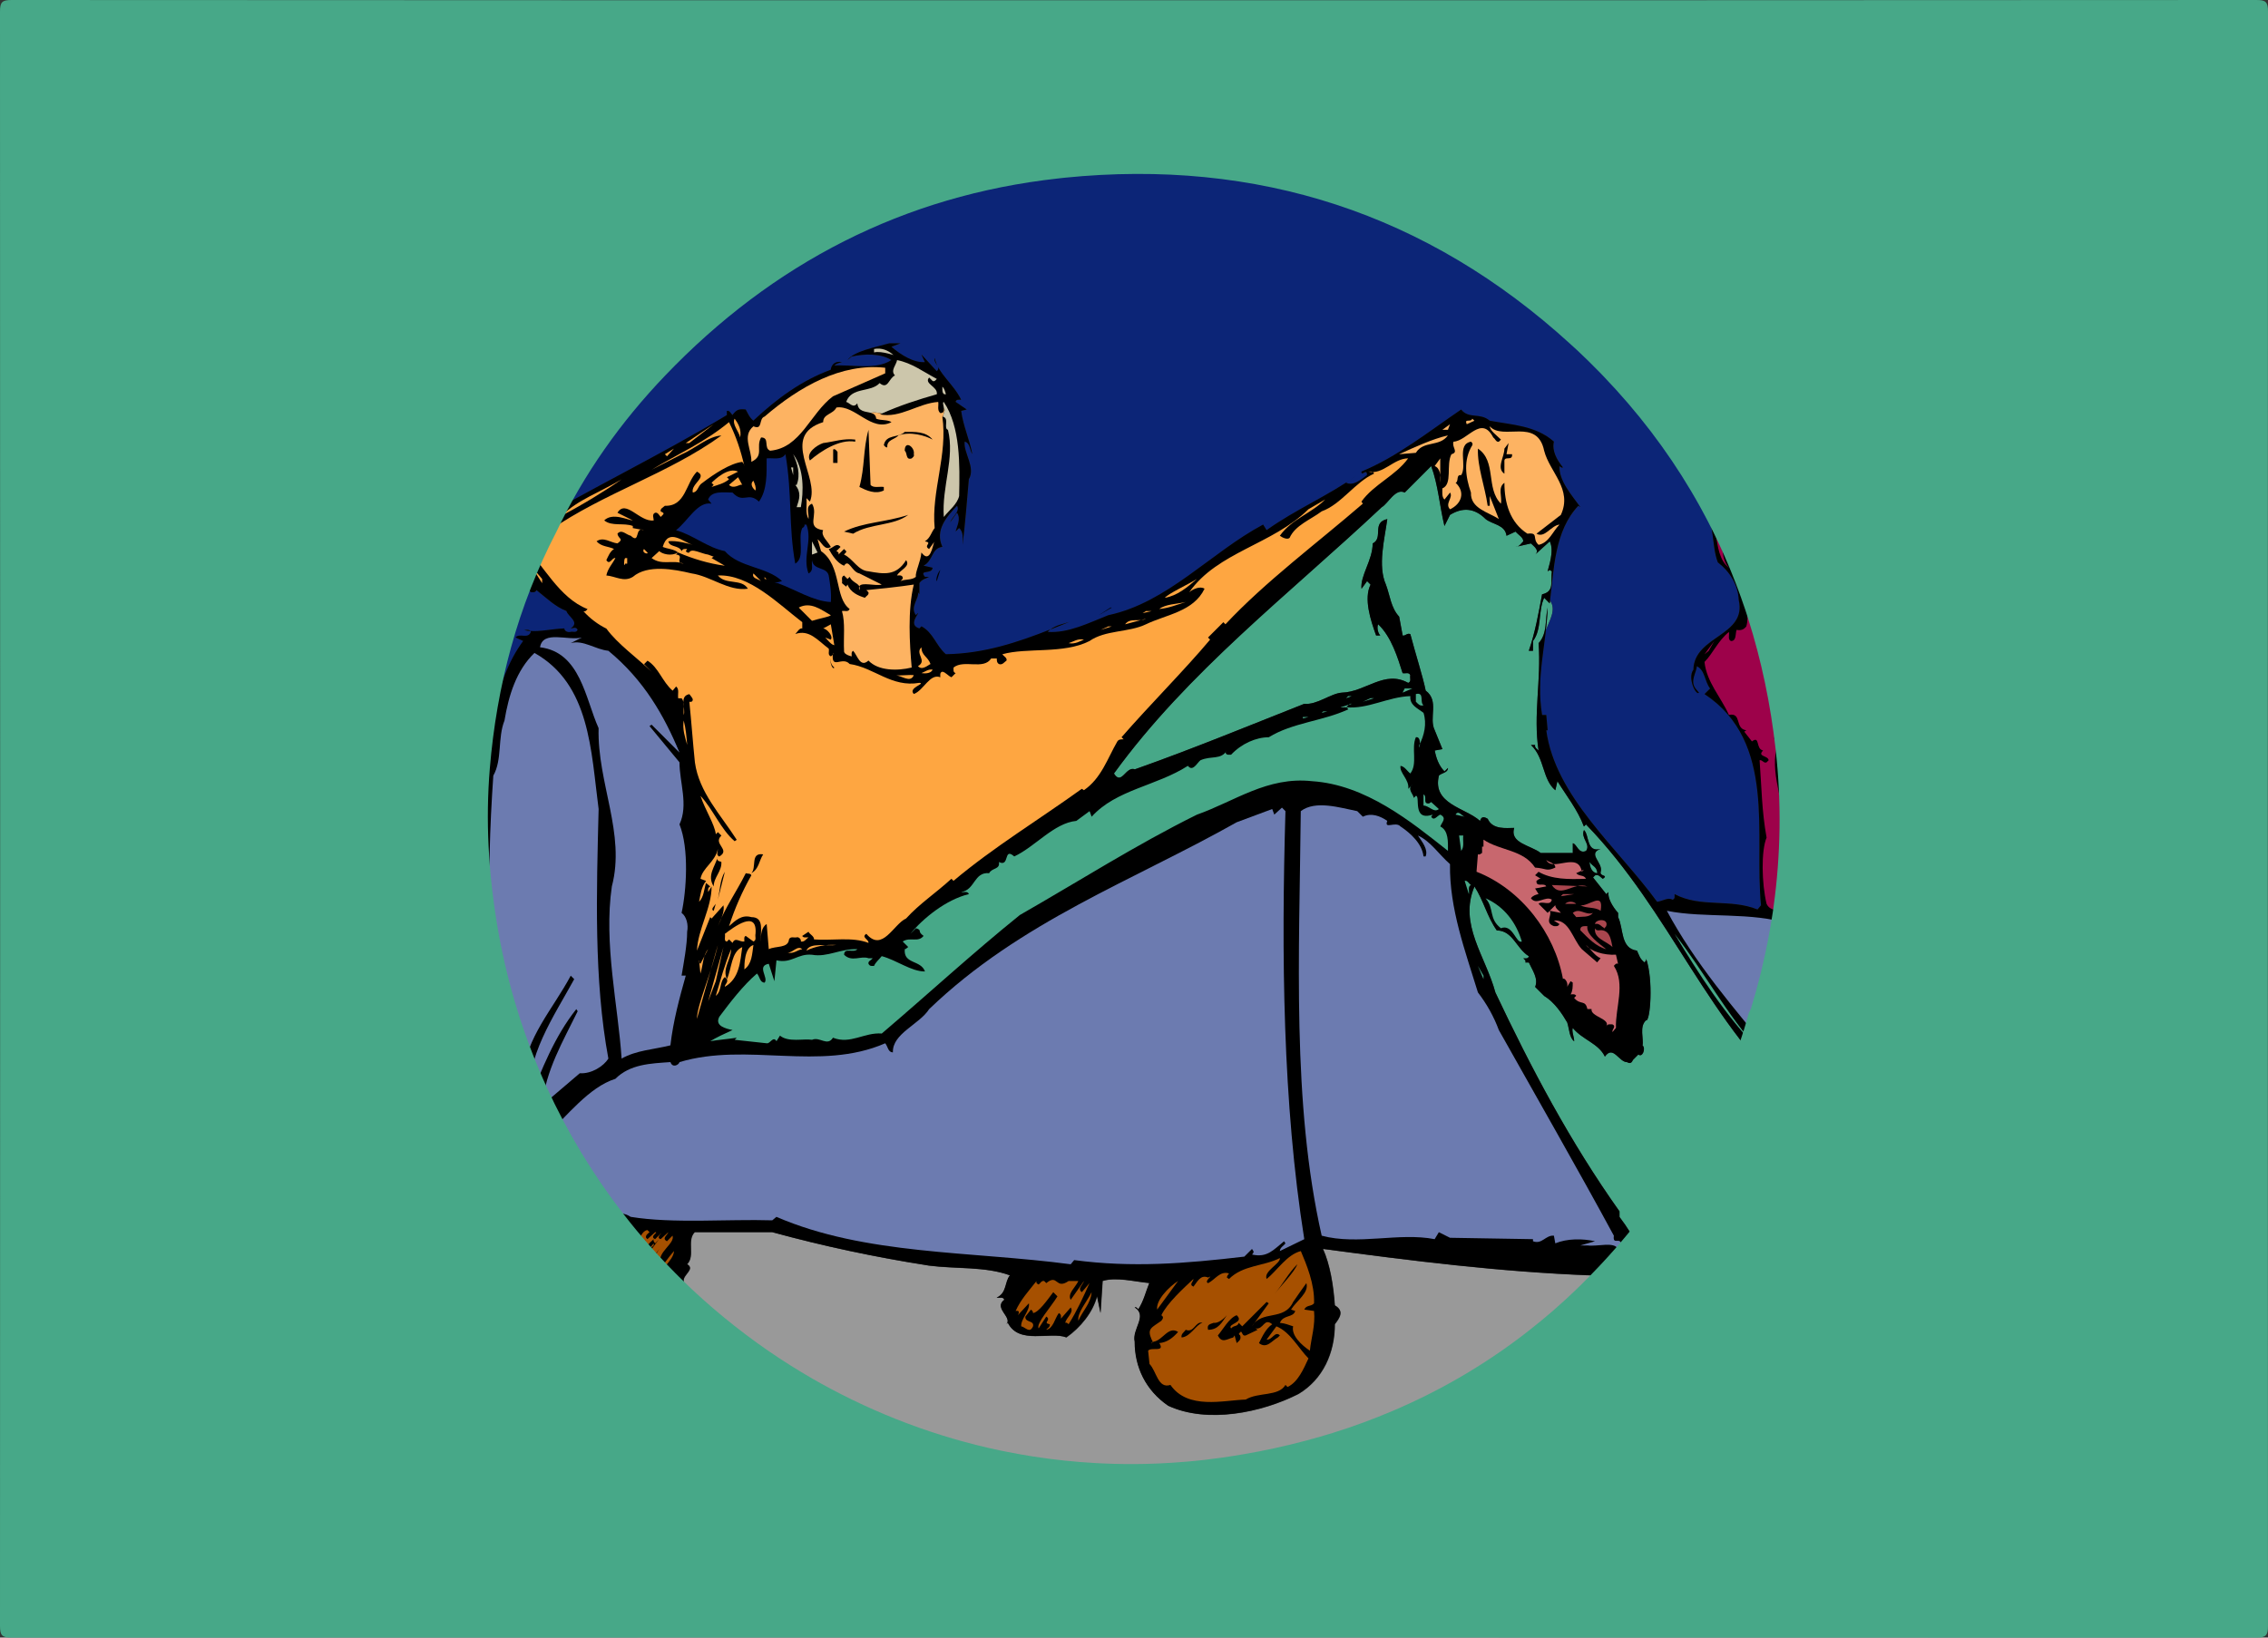 <?xml version="1.0" encoding="utf-8"?>
<!-- Generator: Adobe Illustrator 25.2.1, SVG Export Plug-In . SVG Version: 6.00 Build 0)  -->
<svg version="1.1" id="Capa_1" xmlns="http://www.w3.org/2000/svg" xmlns:xlink="http://www.w3.org/1999/xlink" x="0px" y="0px"
	 viewBox="0 0 900 650" style="enable-background:new 0 0 900 650;" xml:space="preserve">
<rect x="0" y="0" width="900" height="650" fill="#333333" stroke="none"/>
<style type="text/css">
	.st0{fill:none;}
	.st1{fill:#FB6747;}
	.st2{fill:#999999;}
	.st3{fill:#B8E3D0;}
	.st4{fill:#47A888;}
	.st5{fill:#0C2577;}
	.st6{fill:#495458;}
	.st7{fill:#9D024A;}
	.st8{fill:#A65000;}
	.st9{fill:#60AEB7;}
	.st10{fill:#C0E7DA;}
	.st11{fill:#FEE69D;}
	.st12{fill:#CCC6AB;}
	.st13{fill:#FDB362;}
	.st14{fill:#FEA641;}
	.st15{fill:#6C7BB0;}
	.st16{fill:#FFFFFF;}
	.st17{fill:#C8676E;}
	.st18{fill:#A9464E;}
	.st19{fill:#D1EDD4;}
	.st20{fill:#33A555;}
	.st21{fill:#157F7D;}
</style>
<g>
	<path class="st0" d="M784.27,84.48c0.75,0.46,1.5,0.92,2.24,1.4c-0.68-0.77-1.39-1.52-2.2-2.16
		C784.27,83.91,784.27,84.2,784.27,84.48z"/>
	<path class="st1" d="M190.51,371.49c-0.55-8.85-2.21-18.26-1.66-29.33c-33.32-5.19-65.83-12.27-98.32-19.9v27
		c11.91,2.21,24.06,3.82,35.51,7.29L190.51,371.49z"/>
	<path class="st2" d="M687.75,579.57l-2.21-17.99l-1.66-1.38c1.11-4.43,4.15-7.75,4.43-12.17c-4.7,0.55-9.13,0-14.11-1.38
		c-1.38-1.38-1.11-4.43-3.87-3.87l-8.86-13.28c2.77-4.15-6.64-11.34-7.47-17.98l-2.21-2.21c-6.36-0.55-13.01-2.22-18.82-1.66
		l-1.38-1.38c-36.53-1.38-71.39-5.81-106.53-10.51c2.77,6.09,4.15,14.39,4.7,22.41c3.87,2.22,1.93,4.98,0,7.47
		c0,11.35-4.7,21.86-14.39,27.67c-14.66,7.47-36.25,11.9-51.74,4.7c-8.86-6.09-13.28-15.22-13.28-25.46
		c-1.11-4.98,5.26-10.24,0-13.56c0.55-0.28,1.11,0.28,1.38,0.83c2.21-3.32,3.04-7.2,4.43-10.51c-6.09-0.55-13-2.49-18.54-0.83
		l-0.83,12.73l-1.38-6.64c-1.66,6.36-6.64,12.45-12.17,16.32c-6.36-2.49-18.82,3.05-23.24-5.81l-0.55,0.55
		c2.49-2.77-5.26-6.36-0.83-9.68c-0.55-1.38-1.94-0.55-3.04-0.83c4.15-1.94,3.04-6.09,5.26-8.86c-9.68-3.6-21.58-2.49-32.1-3.87
		c-21.31-3.32-42.06-7.75-62.26-13.28h-30.71c-3.32,3.32,0.28,9.41-3.04,12.73c3.32,1.94-1.66,4.15-1.38,6.64
		c0.28,8.3-8.58,13.56-13.56,18.82v-0.83c-7.75,0.55-20.2,5.81-27.67-1.38l0.83-0.83c-4.7-4.15-11.07-9.41-12.73-15.77
		c-1.94-9.41-0.55-16.32,4.43-24.07c-4.43-3.05-8.3-2.22-7.47-8.86c-4.7-10.79,0.55-26.84-7.47-35.14
		c-8.3-20.48-14.11-42.06-15.77-65.3c-5.26-1.38-10.51-3.32-16.6-3.6c-27.48-8.32-56.59-12.46-84.76-19.02v92.83
		c0,77.97,58.26,141.18,130.13,141.18h472.17C691.33,585.31,687.96,582.37,687.75,579.57z"/>
	<path class="st3" d="M715.3,510.85l2.08-0.88c-6.75,0.16-9.8,6.43-13.4,11.37c4.4-1.87,7.71-6.3,12.27-8.46
		c-5.53,3.6-10.79,8.3-15.22,12.73c1.66,3.87,3.04,7.75,6.92,10.51c1.94,0.28,4.43-0.55,5.81,0.83l-2.77,1.38
		c2.49,1.93,5.53,2.77,8.86,2.21c-3.04,1.38-7.47,0.28-8.86,3.87c6.92,0.83,14.11-2.49,20.75-4.43c-3.04-4.7-10.51-4.43-11.9-11.34
		c4.43,0.55,6.64-4.43,10.51-5.26c-2.31-5.4-6.06-9.13-10.36-13.18c-0.89-0.16-1.73-0.25-2.51-0.24
		C716.82,510.35,716.08,510.59,715.3,510.85z"/>
	<path class="st4" d="M721.5,444.81c3.04,11.35,10.79,22.41,16.32,33.76c-8.86-11.9-14.11-26.29-22.41-39.01
		c-38.18-33.48-52.02-77.2-86.05-112.34l-0.83,0.83c-2.49-6.64-6.92-12.17-10.51-17.99l-0.83,3.6c-5.26-4.43-4.15-12.73-9.68-17.99
		h1.66c-0.28,1.11,0.83,1.66,1.38,2.21c-2.21-14.11,1.11-27.95,0-42.61c3.6-3.87,2.49-9.41,3.6-14.11c-0.11,3.13-0.4,6.11-0.73,9.02
		c1.51-3.93,4.26-8.22,1.68-11.78c-0.04,0.37-0.08,0.74-0.12,1.1l-2.21-2.21c-2.49,5.26-0.83,12.45-4.43,17.16v3.87h-1.66
		c2.49-7.19,3.87-14.94,5.26-22.41c4.98-1.11,3.32-4.98,3.88-9.13l-0.83-0.55l-0.83,0.55c0.28-1.66,2.77-8.02,0.83-11.9l-5.81,5.26
		c1.94-1.66-0.55-3.32-1.66-4.43l-6.09,1.38c1.38,0,2.21-1.38,3.05-2.21c0-1.66-1.94-2.49-3.05-3.87l-3.6,1.66
		c-0.55-4.43-5.53-4.43-8.3-6.64c-4.43-4.43-9.13-4.7-14.11-1.66l-2.22,4.43c-1.93-8.02-2.49-16.33-5.26-23.8l-10.51,10.52
		c-3.6-1.94-6.64,4.43-9.13,5.81c-36.8,34.59-76.92,65.3-106.25,105.7c3.04,4.98,4.7-3.04,8.3-1.66
		c22.69-8.02,44.83-17.15,67.24-26.01c4.98,0.55,10.51-4.15,14.94-4.43c9.41-0.28,16.88-9.13,26.29-3.87
		c1.38-0.55,0.55-1.94,0.83-3.04c-0.55-1.38-1.94-0.55-3.05-0.83c-1.93-6.09-4.43-14.39-9.68-19.37c-0.55,0.83-0.28,3.32,0.83,4.43
		h-1.66c-2.21-6.09-4.98-14.67-2.21-20.2l-1.38-1.38l-2.21,3.04c-0.55-5.26,4.43-11.35,4.43-17.99c4.43-2.21-0.55-8.3,5.81-9.68
		c-1.11,8.02-3.87,18.54-0.55,26.01c1.66,4.43,1.94,9.13,5.26,12.73l1.38,7.47c1.11,0.28,1.66-1.11,3.05-0.55
		c1.94,7.47,4.98,16.88,6.09,22.41c5.53,4.15,1.11,10.79,3.6,15.77l3.04,7.47l-3.04,0.55c0.55,3.04,1.66,6.09,3.87,8.3l1.38-1.38
		c0,1.94-2.49,1.94-3.6,3.04c-2.77,11.35,10.51,12.73,16.33,17.99c0.55-1.94,1.66-1.66,3.04-0.83c1.94,4.43,7.47,3.6,10.51,3.6
		c-1.93,6.09,6.64,6.92,10.52,9.96h12.73v-3.87c1.66,0.28,2.21,4.43,5.26,3.05c1.93-2.77-2.22-4.98-0.83-8.3
		c2.22,1.94,0.83,9.13,6.64,7.47c-5.53,1.94,1.11,5.53,0,9.13c-0.55,1.93,3.32,1.11,0.83,2.77c-0.83-0.55-1.66-1.94-3.04-1.38
		l-0.83,0.83l5.26,6.64l0.83-0.83c-0.28,2.49,1.66,5.81,3.87,8.3v1.66c2.21,4.43,0.83,12.45,7.47,13.28
		c0.83,1.66,1.11,3.32,3.04,4.7c0.28-0.55,0.83-0.83,0.55-1.66c3.04,8.58,1.66,25.46,0,24.63c-2.77,2.49-0.83,7.47-1.38,9.96
		c1.38,1.11,0,4.98-1.66,3.6l-2.21,2.22c0,0-0.55,1.93-2.21,0.83c-3.32,0-5.53-6.92-8.86-2.21c-2.49-5.26-8.85-6.64-12.73-11.35
		c-0.55,1.11,0.55,3.6,0.55,5.26c-1.94-1.38-1.94-4.98-2.77-7.47c-1.94-3.32-4.98-8.03-9.13-10.51l-3.6-3.6
		c1.38-3.32-1.11-6.64-2.49-9.68h-1.38c0.28-0.83-0.28-1.11-0.83-1.66c0.83,0,1.93,0.28,2.21-0.83
		c-4.98-3.04-6.36-10.24-12.73-10.24c-3.87-5.53-5.26-11.9-8.85-17.43c-6.37,14.94,4.43,27.67,8.3,42.06
		c14.11,29.88,29.6,59.21,49.25,86.88V483c12.45,16.32,17.15,37.63,33.76,50.08c-1.66,0,0,4.98,1.66,6.92
		c8.02-7.19,15.77-15.77,24.62-21.03c-0.28,0.55-2.77,1.93-0.83,3.04c0.74-0.15,1.44-0.39,2.12-0.67c3.6-4.94,6.65-11.21,13.4-11.37
		l0.59-0.25c0.4-0.31,0.76-0.71,1.04-1.27c-0.83-4.43,1.38-1.93,3.87-3.87c4.98-8.3,14.66-13.01,15.77-22.97l1.38,2.77l2.22-2.77
		C736.72,468.61,730.63,456.16,721.5,444.81z"/>
	<path class="st4" d="M720,510.22c-0.33-0.31-0.65-0.62-0.99-0.93l-1.04,0.43c-0.15,0.11-0.33,0.16-0.49,0.25
		C718.27,509.97,719.11,510.06,720,510.22z"/>
	<path class="st5" d="M613.42,250.18c-0.19,1.68-0.39,3.35-0.61,4.99c0.07,0.22,0.12,0.44,0.22,0.66c-0.11-0.21-0.16-0.44-0.22-0.66
		c-1.22,9.31-2.56,18.14-0.88,28.6h1.66l0.55,6.09h-0.55c3.6,26.29,28.22,46.49,43.99,68.07c2.21-0.28,4.43-1.94,6.09-0.83
		c1.11-0.28,0.83-1.38,0.83-2.22c10.51,5.53,21.86,1.66,32.93,6.09l1.38-1.66c-2.77-27.95,6.36-64.75-22.41-83.84l2.22-2.21
		c-2.22-2.77-1.94-7.19-5.26-8.85c-0.28,2.77-2.77,5.81-0.55,8.85l1.38,1.66c-1.11,1.38-4.7-5.81-2.21-9.13
		c0.28-13.56,21.31-13.28,17.99-27.67c-0.28-6.09-3.6-11.35-8.3-14.94c-2.77-7.19-0.83-16.6-6.64-21.86
		c0-8.02,2.77-14.94,8.03-21.03c0.83-15.5,0.55-31.55-11.07-44c-2.49-4.43-1.11-10.24-6.09-13.56c-24.07,1.66-44.82-4.7-65.03-11.9
		c1.94-1.66-0.55-3.6-0.83-5.26l-1.69,1.69l-1.35,1.35l1.35-1.35c3.17-3.97,1.76-9.82,6.95-13.03l0.83,0.83
		c4.03-10.32,11.49-19.49,18.84-28.78H271.8c-0.7,4.77-1.75,9.37-3.54,13.83l0.83,5.26l0.55-0.83c-4.43,7.47-0.55,15.77-3.6,24.07
		l3.04,2.21c-1.94-0.28-3.04,0.83-4.43,1.38l1.38,1.66c-22.41-2.21-50.64,3.87-74.99,1.38c-15.5,1.66-33.76,0-50.08,1.38
		c-6.16,2.22-14.51,1.81-21.93,2.67c-17.83,24.16-28.52,54.8-28.52,88.15V319.6c6.38,0.6,12.61,1.57,18.35,3.74
		c26.84,3.87,51.47,13.56,79.14,15.22c0.83-8.03,1.66-17.71,2.49-26.29c4.43-19.92,4.98-41.23,17.16-57.83l-3.04-1.38
		c1.66-1.94,4.98,0.83,6.09-2.21c-0.06-0.15-0.14-0.27-0.22-0.37c-0.95-0.07-1.88-0.2-2.82-0.46c0.74,0.25,2.13-0.37,2.82,0.46
		c4.08,0.32,8.34-0.79,13.51-1.01c0,1.11,1.38,1.66,2.49,1.38c0.83-0.28,2.21,0.55,2.77-0.83c-0.55-1.38-1.94-0.55-2.77-0.55
		c3.87-2.49-1.11-4.7-1.66-6.92c-4.43-1.66-8.03-5.26-11.9-8.3c-0.55,1.11-1.38,0.83-2.21,0.83l-3.04-3.6
		c-1.11,0.55-1.11,3.04-3.04,2.21c-3.87-4.15-1.38-11.07-5.26-14.94l-0.83,0.55c-1.38-3.32,5.26-4.98,6.92-8.3
		c27.39-16.33,55.89-29.88,83.01-46.21v-1.66c1.11-0.28,1.66,1.11,2.21,1.66c1.66-2.21,2.49-2.49,5.26-2.21
		c0.83,1.38,1.38,3.04,3.04,4.43c9.41-8.85,19.37-16.05,30.71-20.2c0.28-2.21,1.94-3.6,4.43-3.04c-1.11,0.28-2.21,0.55-3.04,1.38
		c6.64-0.55,16.6,1.94,22.69-2.21c-4.43-2.77-10.79-2.49-15.77-1.38l-1.66,1.38c2.77-3.6,10.79-4.98,16.6-6.64h4.43l-3.6,1.38
		c3.87,3.32,8.86,6.37,13.28,6.09l-1.38-3.04l6.09,6.64c1.94-1.66-1.38-3.04-0.83-5.26c1.38,6.37,7.47,10.24,10.51,16.6
		c-0.83,0-1.94-0.28-2.21,0.83l4.43,3.04l-2.21,0.55c0.83,6.09,3.32,11.35,4.43,17.16c-1.11-1.66-0.83-4.43-3.04-4.98
		c-0.55,4.43,4.43,10.24,1.66,14.94c-0.55,6.37-1.66,19.92-2.49,26.01c0-2.21,0.55-4.98-1.38-6.64l-1.38,1.38
		c0.55-2.21,2.21-4.98,0.55-7.47l-2.77,3.87c0.83-2.21,4.15-4.43,2.77-6.64c-4.15,4.43-8.86,9.68-5.81,16.33
		c-4.43,0.55-3.6,5.53-7.47,7.47l3.6,0.83c-0.28,2.77-5.53,0.55-3.04,3.6h1.66c-1.38,0.83-2.77,0.83-3.87,2.49v4.43l-0.55-0.83
		c0.55,2.49-3.32,5.81-0.83,9.13l0.83-0.83c0.55,0-4.15,4.7,0.55,6.09l0.83-0.83c4.7,2.49,5.81,7.75,9.68,11.07
		c15.17-0.23,28.48-4.72,41.45-9.83c2.31-1.82,5.14-2.17,7.6-3.04c0.34-0.14,0.69-0.27,1.03-0.41c-0.34,0.14-0.69,0.27-1.03,0.41
		c-2.53,1.02-5.06,2.04-7.6,3.04c-0.36,0.29-0.72,0.61-1.05,0.98c8.3,0.55,16.33-3.6,24.07-6.64c23.52-4.98,40.67-24.9,61.43-35.97
		l1.38,2.21c11.62-8.3,24.35-13.56,35.97-21.86l-4.43,3.04c2.77,1.38,5.81-1.11,8.3-3.04c0-3.04-2.21,0.83-2.21-1.38
		c14.11-5.81,26.56-15.77,39.57-24.63c3.04,3.87,7.47,1.11,11.34,4.43c8.86,1.66,18.26,1.94,25.46,8.3
		c-0.83,3.6,1.11,7.19,3.6,10.24c-0.55,0.28-1.11-0.28-1.38-0.55c-0.28,5.81,4.7,11.35,8.3,16.33l-0.83-0.55
		c-9.16,9.7-9.67,24.12-11.22,37.64C617.68,241.96,614.92,246.26,613.42,250.18z"/>
	<path class="st5" d="M785.7,113.05c-13.56,6.36-28.78,8.86-44.83,9.68c-2.22,1.38-2.77-3.6-4.43-0.83
		c-0.55,4.15,8.86,5.26,2.21,9.13l-12.17-0.83c1.11-2.49,2.21-5.26,3.87-7.47c-8.02,2.77-27.12-7.19-23.24,10.52
		c-4.98,8.85-9.41,18.26-7.47,29.88l2.21,2.21c-0.55,0-1.11,0.55-1.38,0.83c-1.11,2.77,2.21,1.38,2.21,3.87
		c-4.15,0.83,3.32,5.53,3.6,8.86c7.75,1.38,6.64,11.34,11.34,16.6c-5.26-0.83,0.83,5.81-2.21,8.85c-2.77,6.36-3.05,15.5-11.35,20.2
		c0.55,8.02,1.94,15.22,2.22,24.07c1.93,3.04,7.47,3.04,10.51,3.04c3.6,4.43,9.41,9.13,6.09,15.5c-1.94,11.9-11.07,20.48-11.35,33.2
		l-0.55-0.83c-5.53,5.81,0.28,12.45,0.55,18.82l-0.55-0.83c-2.21,1.11,0.55,2.49,0.55,3.04c-0.55,0-1.11-0.55-1.38-0.83
		c-1.94,12.17-0.28,24.9,4.43,35.14l-0.83,0.83c-1.93-2.49-1.66-7.2-3.6-10.52c-1.66,6.09-0.28,12.45,1.38,17.99
		c22.14,1.94,45.38,0.55,63.09,12.73c9.13,4.7,21.03,7.47,25.45,18.82h1.38v2.77c-2.77,0-0.55,3.04-2.21,3.87l2.21,0.83
		c-4.43,3.6-5.53,8.58-6.09,14.11c0-0.83,0.28-1.66-0.55-2.21c-1.66,4.7-3.6,9.13-3.87,14.11c18.7,7.41,39.04,10.62,59.58,13.49
		V207.47c0-49.09-23.1-92.31-58.14-117.61c1.18,3.33,0.91,6.48,3.82,9.63C797.04,105.58,790.13,108.9,785.7,113.05z"/>
	<path class="st2" d="M621.06,94.23l-1.66-1.38c14.66,0.28,36.25-6.36,55.62-6.09c29.33-1.94,63.64-3.04,92.14,3.87
		c2.49-0.83,4.98-1.66,7.47-2.21c2.21,1.66-1.38,0.83-0.83,2.77c6.37,1.38,12.73,4.98,18.82,4.7c-1.75-3.5-3.53-7.13-6.1-10.02
		c-0.74-0.48-1.49-0.94-2.24-1.4c0,1.32,0.51,3.36,1.42,4.5c-1,0.14-1.41-2.29-2.15-4.95c-18.7-11.29-40.22-17.74-63.14-17.74
		h-90.76c-5.1,9.26-15.08,18.86-18.28,29.61C613.59,97.55,618.29,95.89,621.06,94.23z"/>
	<path class="st2" d="M759.69,576.52c-4.98-0.83-9.41-4.98-14.39-3.04c-1.38,1.66-4.98,1.66-4.43,4.7c0.55,1.38-0.55,1.94-4.43,2.77
		c-0.27,0.27-4.62,2.61-9.56,5.36c12.25-0.65,24.05-3.17,35.18-7.25C761.23,578.33,760.43,577.51,759.69,576.52z"/>
	<path class="st1" d="M828.59,444.81c-2.49-1.93-4.98-1.93-8.3-3.04c-9.68-1.66-19.65-5.81-29.89-6.64
		c-5.53,13.56-9.96,27.95-16.6,41.23c21.59,4.43,43.44,8.86,65.03,13.28c1.59,0.43,3.15,0.84,4.73,1.27
		c3.98-12.64,6.35-26.07,6.85-40.03C842.86,448.96,836.09,448,828.59,444.81z"/>
	<path class="st2" d="M772.97,480.79c-3.87,3.05-7.47,8.58-6.64,13.56c-7.2,3.04-7.75,11.62-12.73,17.16c-1.66-1.66-3.6-1.66-5.26,0
		c-4.98,0.28-12.73-1.66-13.56,4.43v3.87c4.98,1.66,9.96-3.32,14.94-1.66v2.22c-0.83,0-1.66,0-2.21,0.83
		c0.28,2.49,3.32,1.38,4.43,3.04l22.69-0.83c-2.77,0.28-5.26,0.55-7.47,1.66l1.38,1.38c8.58-0.28,17.43,0.28,24.07,2.22
		c-3.6,1.11-9.13-2.22-13.56,0c3.87,1.93,7.75,6.36,12.73,3.87c-0.29-0.52-0.65-0.85-1.05-1.09c-0.72-0.19-1.43-0.37-2.15-0.55
		c-1.55-0.05-3.2,0.22-4.27-0.85c1.4,0.17,2.83,0.49,4.27,0.85c0.78,0.02,1.51,0.16,2.15,0.55c4.96,1.34,9.99,2.83,14.61,1.09
		l-8.3-2.49c6.92-0.56,11.62,4.15,18.82,3.04c0.8,1.39,2.88,2.2,4.71,2.35c8.77-11.46,15.87-24.46,20.97-38.56
		c-9.29-1.97-17.62-5.9-27.34-7.23C801.75,483.55,785.42,486.87,772.97,480.79z"/>
	<path d="M790.73,531.44c-0.63-0.39-1.37-0.53-2.15-0.55C789.3,531.07,790.02,531.24,790.73,531.44z"/>
	<path d="M207.67,250.02c0.93,0.26,1.87,0.39,2.82,0.46C209.8,249.64,208.4,250.26,207.67,250.02z"/>
	<path d="M788.59,530.89c-1.44-0.36-2.87-0.68-4.27-0.85C785.38,531.11,787.04,530.84,788.59,530.89z"/>
	<path d="M717.97,509.72l-2.67,1.13C716.27,510.53,717.21,510.3,717.97,509.72z"/>
	<path d="M632.13,60.47l-0.55,0.83l-0.83-3.04c0,2.77-2.77,3.04-4.43,4.7l0.83,0.55c-0.72,0.93-1.46,1.85-2.19,2.77h4.69
		C630.73,64.34,631.6,62.4,632.13,60.47z"/>
	<path d="M850.41,450.88c1.64,0.42,3.29,0.86,5.02,1.41c8.3,6.36,11.07,0.55,20.2,4.43c4.98,1.66,10.79,3.04,14.94,4.43v-2.77
		c-5.26,1.11-10.24-4.7-14.11-7.47c0.55-1.66,4.15,2.21,3.04,0l-4.7-2.49l-0.55,2.49c-3.05-1.66-6.09-3.04-9.13-4.7
		c5.53-2.21,10.52,0.83,14.94,3.05l0.83-2.21c2.49,1.11,5.53,0.83,7.47,3.04l-1.38-1.66c0.83-2.49,4.7,1.93,3.04-0.55
		c-12.99-2.6-26.28-4.31-39.48-6.16v3.6C850.54,447.18,850.47,449.03,850.41,450.88z"/>
	<path d="M848.79,497.94c3.87,2.77,10.24,0.83,12.73,3.87c-0.28-0.83,0.28-1.11,0.55-1.66c7.19,4.7,15.49,6.09,23.24,9.13v-2.22h4.7
		c-0.83,1.11-2.21,1.11-3.04,2.22c1.11,0.55,1.94,1.93,3.6,1.38l-0.55-7.47c-15.57-4.02-30.93-8.06-46.46-12.29
		c-0.63,2.01-1.3,3.99-2.02,5.96C843.89,497.37,846.28,497.77,848.79,497.94z"/>
	<path d="M54.1,314.49v3.04c11.62,1.94,22.14,6.09,35.14,4.43c0.43,0.1,0.86,0.2,1.29,0.3v-2.66
		C78.17,318.44,65.23,318.69,54.1,314.49z"/>
	<path d="M692.83,586.49c0.43,0.34,0.73,0.55,0.73,0.55l3.87,3.04c-0.61,0.41,7.33,2.37,9.68,5.26c3.6-2.77,6.92,0.55,6.09-0.83
		c2.43-1.86,8.4-5.26,13.68-8.2c-2.14,0.11-4.3,0.18-6.47,0.18H692.83z"/>
	<path d="M54.1,336.9l0.83,5.26c11.56,4.24,23.5,7.5,35.6,10.31v-3.21C77.69,346.88,65.15,343.79,54.1,336.9z"/>
	<path d="M762.06,579.06c5.02,4.38,11.5,4.46,18.38,4.94c2.21-3.32,9.41-4.71,13.56-8.86c4.7,0,7.47-3.04,10.51-3.04l3.04-3.04
		c0.83,0.55,0.55,1.38,0.55,2.21c4.43-8.58,15.49-10.24,22.69-16.32c-2.21-7.75-1.11-11.35,0.55-14.94c0-0.55-8.86-4.7-8.86-4.7
		c-0.54,0.15-1.22,0.19-1.93,0.14C805.33,555.34,785.14,570.6,762.06,579.06z"/>
	<path d="M784.32,83.72c0.81,0.64,1.52,1.39,2.2,2.16c1.99,1.28,3.96,2.6,5.88,3.99c-0.17-0.48-0.37-0.96-0.61-1.44
		c-2.49-8.3-9.96-17.16-14.11-24.9l-0.83,0.83c-3.05-1.66-3.05-5.81-6.09-6.09c5.81,6.36,9.41,13.84,12.73,21.03l-0.83,0.83
		c-0.83-0.83-1.66-2.21-2.77-2.21c2.01,0.94,2.98,3.62,3.67,6.12c0.24,0.15,0.48,0.3,0.72,0.45
		C784.27,84.2,784.27,83.91,784.32,83.72z"/>
	<path d="M773.8,476.36c6.64-13.28,11.07-27.67,16.6-41.23c10.24,0.83,20.2,4.98,29.89,6.64c3.32,1.11,5.81,1.11,8.3,3.04
		c7.5,3.19,14.27,4.14,21.82,6.07c0.07-1.85,0.13-3.7,0.13-5.57v-3.6c-20.54-2.88-40.88-6.08-59.58-13.49
		c0.28-4.98,2.21-9.41,3.87-14.11c0.83,0.55,0.55,1.38,0.55,2.21c0.55-5.53,1.66-10.51,6.09-14.11l-2.21-0.83
		c1.66-0.83-0.55-3.87,2.21-3.87v-2.77h-1.38c-4.43-11.34-16.32-14.11-25.45-18.82c-17.71-12.18-40.95-10.79-63.09-12.73
		c-1.66-5.53-3.04-11.9-1.38-17.99c1.94,3.32,1.66,8.03,3.6,10.52l0.83-0.83c-4.7-10.24-6.37-22.97-4.43-35.14
		c0.28,0.28,0.83,0.83,1.38,0.83c0-0.55-2.77-1.94-0.55-3.04l0.55,0.83c-0.28-6.36-6.09-13.01-0.55-18.82l0.55,0.83
		c0.28-12.73,9.41-21.31,11.35-33.2c3.32-6.36-2.49-11.07-6.09-15.5c-3.05,0-8.58,0-10.51-3.04c-0.28-8.85-1.66-16.05-2.22-24.07
		c8.3-4.7,8.58-13.84,11.35-20.2c3.04-3.04-3.05-9.68,2.21-8.85c-4.7-5.26-3.6-15.22-11.34-16.6c-0.28-3.32-7.75-8.03-3.6-8.86
		c0-2.49-3.32-1.11-2.21-3.87c0.28-0.28,0.83-0.83,1.38-0.83l-2.21-2.21c-1.94-11.62,2.49-21.03,7.47-29.88
		c-3.87-17.71,15.22-7.75,23.24-10.52c-1.66,2.21-2.77,4.98-3.87,7.47l12.17,0.83c6.64-3.87-2.77-4.98-2.21-9.13
		c1.66-2.77,2.21,2.21,4.43,0.83c16.05-0.83,31.27-3.32,44.83-9.68c4.43-4.15,11.34-7.47,10.51-13.56c-2.9-3.15-2.63-6.29-3.82-9.63
		c-1.92-1.39-3.88-2.71-5.88-3.99c2.56,2.89,4.35,6.52,6.1,10.02c-6.09,0.28-12.45-3.32-18.82-4.7c-0.55-1.94,3.05-1.11,0.83-2.77
		c-2.49,0.55-4.98,1.38-7.47,2.21c-28.5-6.92-62.81-5.81-92.14-3.87c-19.37-0.28-40.95,6.36-55.62,6.09l1.66,1.38
		c-2.77,1.66-7.47,3.32-9.68,1.66c3.2-10.74,13.18-20.35,18.28-29.61h-4.69c-7.36,9.28-14.82,18.46-18.84,28.78l-0.83-0.83
		c-5.19,3.21-3.78,9.06-6.95,13.03l1.69-1.69c0.28,1.66,2.77,3.6,0.83,5.26c20.2,7.19,40.95,13.56,65.03,11.9
		c4.98,3.32,3.6,9.13,6.09,13.56c11.62,12.45,11.9,28.5,11.07,44c-5.26,6.09-8.03,13-8.03,21.03c5.81,5.26,3.88,14.67,6.64,21.86
		c4.7,3.6,8.03,8.85,8.3,14.94c3.32,14.39-17.71,14.11-17.99,27.67c-2.49,3.32,1.11,10.51,2.21,9.13l-1.38-1.66
		c-2.21-3.04,0.28-6.09,0.55-8.85c3.32,1.66,3.04,6.09,5.26,8.85l-2.22,2.21c28.78,19.09,19.65,55.89,22.41,83.84l-1.38,1.66
		c-11.07-4.43-22.41-0.55-32.93-6.09c0,0.83,0.28,1.94-0.83,2.22c-1.66-1.11-3.87,0.55-6.09,0.83
		c-15.77-21.58-40.4-41.78-43.99-68.07h0.55l-0.55-6.09h-1.66c-2.49-15.5,1.66-27.39,2.22-42.61c-1.11,4.7,0,10.24-3.6,14.11
		c1.11,14.67-2.21,28.5,0,42.61c-0.55-0.55-1.66-1.11-1.38-2.21h-1.66c5.53,5.26,4.43,13.56,9.68,17.99l0.83-3.6
		c3.6,5.81,8.03,11.35,10.51,17.99l0.83-0.83c34.03,35.14,47.87,78.86,86.05,112.34c8.3,12.73,13.56,27.12,22.41,39.01
		c-5.53-11.34-13.28-22.41-16.32-33.76c9.13,11.35,15.22,23.8,20.75,36.8l-2.22,2.77l-1.38-2.77c-1.11,9.96-10.79,14.66-15.77,22.97
		c-2.49,1.94-4.7-0.55-3.87,3.87c-0.28,0.56-0.64,0.96-1.04,1.27l1.04-0.43c4.7,4.43,8.86,8.3,11.34,14.11
		c-3.87,0.83-6.09,5.81-10.51,5.26c1.38,6.92,8.86,6.64,11.9,11.34c-6.64,1.93-13.84,5.26-20.75,4.43c1.38-3.6,5.81-2.49,8.86-3.87
		c-3.32,0.56-6.36-0.28-8.86-2.21l2.77-1.38c-1.38-1.38-3.87-0.56-5.81-0.83c-3.87-2.77-5.26-6.64-6.92-10.51
		c4.43-4.43,9.68-9.13,15.22-12.73c-5.26,2.49-8.86,8.02-14.39,9.13c-1.94-1.11,0.55-2.49,0.83-3.04
		c-8.85,5.26-16.6,13.84-24.62,21.03c-1.66-1.94-3.32-6.92-1.66-6.92c-16.6-12.45-21.3-33.76-33.76-50.08v-2.22
		c-19.65-27.67-35.14-57-49.25-86.88c-3.87-14.39-14.67-27.12-8.3-42.06c3.6,5.53,4.98,11.9,8.85,17.43c6.37,0,7.75,7.2,12.73,10.24
		c-0.28,1.11-1.38,0.83-2.21,0.83c0.55,0.55,1.11,0.83,0.83,1.66h1.38c1.38,3.04,3.87,6.36,2.49,9.68l3.6,3.6
		c4.15,2.49,7.19,7.19,9.13,10.51c0.83,2.49,0.83,6.09,2.77,7.47c0-1.66-1.11-4.15-0.55-5.26c3.87,4.7,10.24,6.09,12.73,11.35
		c3.32-4.7,5.53,2.21,8.86,2.21c1.66,1.11,2.21-0.83,2.21-0.83l2.21-2.22c1.66,1.38,3.05-2.49,1.66-3.6
		c0.55-2.49-1.38-7.47,1.38-9.96c1.66,0.83,3.04-16.05,0-24.63c0.28,0.83-0.28,1.11-0.55,1.66c-1.94-1.38-2.21-3.05-3.04-4.7
		c-6.64-0.83-5.26-8.86-7.47-13.28v-1.66c-2.21-2.49-4.15-5.81-3.87-8.3l-0.83,0.83l-5.26-6.64l0.83-0.83
		c1.38-0.55,2.21,0.83,3.04,1.38c2.49-1.66-1.38-0.83-0.83-2.77c1.11-3.6-5.53-7.2,0-9.13c-5.81,1.66-4.43-5.53-6.64-7.47
		c-1.38,3.32,2.77,5.53,0.83,8.3c-3.05,1.38-3.6-2.77-5.26-3.05v3.87h-12.73c-3.87-3.05-12.45-3.87-10.52-9.96
		c-3.04,0-8.58,0.83-10.51-3.6c-1.38-0.83-2.49-1.11-3.04,0.83c-5.81-5.26-19.09-6.64-16.33-17.99c1.11-1.11,3.6-1.11,3.6-3.04
		l-1.38,1.38c-2.21-2.21-3.32-5.26-3.87-8.3l3.04-0.55l-3.04-7.47c-2.49-4.98,1.94-11.62-3.6-15.77
		c-1.11-5.53-4.15-14.94-6.09-22.41c-1.38-0.55-1.94,0.83-3.05,0.55l-1.38-7.47c-3.32-3.6-3.6-8.3-5.26-12.73
		c-3.32-7.47-0.55-17.99,0.55-26.01c-6.37,1.38-1.38,7.47-5.81,9.68c0,6.64-4.98,12.73-4.43,17.99l2.21-3.04l1.38,1.38
		c-2.77,5.53,0,14.11,2.21,20.2h1.66c-1.11-1.11-1.38-3.6-0.83-4.43c5.26,4.98,7.75,13.28,9.68,19.37c1.11,0.28,2.49-0.55,3.05,0.83
		c-0.28,1.11,0.55,2.49-0.83,3.04c-9.41-5.26-16.88,3.6-26.29,3.87c-4.43,0.28-9.96,4.98-14.94,4.43
		c-22.41,8.86-44.55,17.99-67.24,26.01c-3.6-1.38-5.26,6.64-8.3,1.66c29.33-40.4,69.45-71.11,106.25-105.7
		c2.49-1.38,5.53-7.75,9.13-5.81l10.51-10.52c2.77,7.47,3.32,15.77,5.26,23.8l2.22-4.43c4.98-3.04,9.68-2.77,14.11,1.66
		c2.77,2.21,7.75,2.21,8.3,6.64l3.6-1.66c1.11,1.38,3.05,2.21,3.05,3.87c-0.83,0.83-1.66,2.21-3.05,2.21l6.09-1.38
		c1.11,1.11,3.6,2.77,1.66,4.43l5.81-5.26c1.94,3.87-0.55,10.24-0.83,11.9l0.83-0.55l0.83,0.55c-0.55,4.15,1.11,8.02-3.88,9.13
		c-1.38,7.47-2.77,15.22-5.26,22.41h1.66v-3.87c3.6-4.7,1.94-11.9,4.43-17.16l2.21,2.21c1.66-13.84,1.94-28.78,11.34-38.74
		l0.83,0.55c-3.6-4.98-8.58-10.51-8.3-16.33c0.28,0.28,0.83,0.83,1.38,0.55c-2.49-3.04-4.43-6.64-3.6-10.24
		c-7.19-6.36-16.6-6.64-25.46-8.3c-3.87-3.32-8.3-0.55-11.34-4.43c-13.01,8.86-25.46,18.82-39.57,24.63c0,2.21,2.21-1.66,2.21,1.38
		c-2.49,1.94-5.53,4.43-8.3,3.04l4.43-3.04c-11.62,8.3-24.35,13.56-35.97,21.86l-1.38-2.21c-20.75,11.07-37.91,30.99-61.43,35.97
		c-7.75,3.04-15.77,7.19-24.07,6.64c0.34-0.37,0.69-0.69,1.05-0.98c-12.98,5.11-26.29,9.6-41.45,9.83
		c-3.87-3.32-4.98-8.58-9.68-11.07l-0.83,0.83c-4.7-1.38,0-6.09-0.55-6.09l-0.83,0.83c-2.49-3.32,1.38-6.64,0.83-9.13l0.55,0.83
		v-4.43c1.11-1.66,2.49-1.66,3.87-2.49h-1.66c-2.49-3.04,2.77-0.83,3.04-3.6l-3.6-0.83c3.87-1.94,3.04-6.92,7.47-7.47
		c-3.04-6.64,1.66-11.9,5.81-16.33c1.38,2.21-1.94,4.43-2.77,6.64l2.77-3.87c1.66,2.49,0,5.26-0.55,7.47l1.38-1.38
		c1.94,1.66,1.38,4.43,1.38,6.64c0.83-6.09,1.94-19.65,2.49-26.01c2.77-4.7-2.21-10.51-1.66-14.94c2.21,0.55,1.94,3.32,3.04,4.98
		c-1.11-5.81-3.6-11.07-4.43-17.16l2.21-0.55l-4.43-3.04c0.28-1.11,1.38-0.83,2.21-0.83c-3.04-6.36-9.13-10.24-10.51-16.6
		c-0.55,2.21,2.77,3.6,0.83,5.26l-6.09-6.64l1.38,3.04c-4.43,0.28-9.41-2.77-13.28-6.09l3.6-1.38h-4.43
		c-5.81,1.66-13.84,3.04-16.6,6.64l1.66-1.38c4.98-1.11,11.35-1.38,15.77,1.38c-6.09,4.15-16.05,1.66-22.69,2.21
		c0.83-0.83,1.94-1.11,3.04-1.38c-2.49-0.55-4.15,0.83-4.43,3.04c-11.35,4.15-21.31,11.35-30.71,20.2
		c-1.66-1.38-2.21-3.04-3.04-4.43c-2.77-0.28-3.6,0-5.26,2.21c-0.55-0.55-1.11-1.94-2.21-1.66v1.66
		c-27.12,16.33-55.62,29.88-83.01,46.21c-1.66,3.32-8.3,4.98-6.92,8.3l0.83-0.55c3.87,3.87,1.38,10.79,5.26,14.94
		c1.94,0.83,1.94-1.66,3.04-2.21l3.04,3.6c0.83,0,1.66,0.28,2.21-0.83c3.87,3.04,7.47,6.64,11.9,8.3c0.55,2.21,5.53,4.43,1.66,6.92
		c0.83,0,2.21-0.83,2.77,0.55c-0.55,1.38-1.94,0.55-2.77,0.83c-1.11,0.28-2.49-0.28-2.49-1.38c-5.17,0.22-9.42,1.33-13.51,1.01
		c0.09,0.1,0.16,0.22,0.22,0.37c-1.11,3.04-4.43,0.28-6.09,2.21l3.04,1.38c-12.17,16.6-12.73,37.91-17.16,57.83
		c-0.83,8.58-1.66,18.26-2.49,26.29c-27.67-1.66-52.3-11.35-79.14-15.22c-5.74-2.17-11.97-3.14-18.35-3.74v2.66
		c32.5,7.63,65,14.71,98.32,19.9c-0.55,11.07,1.11,20.48,1.66,29.33l-64.47-14.94c-11.45-3.46-23.6-5.07-35.51-7.29v3.21
		c28.18,6.56,57.28,10.69,84.76,19.02c6.09,0.28,11.35,2.22,16.6,3.6c1.66,23.24,7.47,44.82,15.77,65.3
		c8.02,8.3,2.77,24.35,7.47,35.14c-0.83,6.64,3.04,5.81,7.47,8.86c-4.98,7.75-6.36,14.66-4.43,24.07
		c1.66,6.37,8.03,11.62,12.73,15.77l-0.83,0.83c7.47,7.19,19.92,1.94,27.67,1.38v0.83c4.98-5.26,13.84-10.52,13.56-18.82
		c-0.28-2.49,4.7-4.7,1.38-6.64c3.32-3.32-0.28-9.41,3.04-12.73h30.71c20.2,5.53,40.95,9.96,62.26,13.28
		c10.51,1.38,22.41,0.28,32.1,3.87c-2.21,2.77-1.11,6.92-5.26,8.86c1.11,0.28,2.49-0.55,3.04,0.83c-4.43,3.32,3.32,6.92,0.83,9.68
		l0.55-0.55c4.43,8.86,16.88,3.32,23.24,5.81c5.53-3.87,10.52-9.96,12.17-16.32l1.38,6.64l0.83-12.73
		c5.53-1.66,12.45,0.28,18.54,0.83c-1.38,3.32-2.21,7.19-4.43,10.51c-0.28-0.55-0.83-1.11-1.38-0.83c5.26,3.32-1.11,8.58,0,13.56
		c0,10.24,4.43,19.37,13.28,25.46c15.49,7.19,37.08,2.77,51.74-4.7c9.68-5.81,14.39-16.32,14.39-27.67c1.93-2.49,3.87-5.26,0-7.47
		c-0.55-8.02-1.94-16.32-4.7-22.41c35.14,4.7,70.01,9.13,106.53,10.51l1.38,1.38c5.81-0.55,12.45,1.11,18.82,1.66l2.21,2.21
		c0.83,6.64,10.24,13.84,7.47,17.98l8.86,13.28c2.77-0.55,2.49,2.49,3.87,3.87c4.98,1.38,9.41,1.93,14.11,1.38
		c-0.28,4.43-3.32,7.74-4.43,12.17l1.66,1.38l2.21,17.99c0.21,2.8,3.59,5.74,5.08,6.92h27.58c2.17,0,4.33-0.07,6.47-0.18
		c4.95-2.75,9.3-5.09,9.56-5.36c3.87-0.83,4.98-1.38,4.43-2.77c-0.55-3.05,3.04-3.05,4.43-4.7c4.98-1.93,9.41,2.22,14.39,3.04
		c0.75,0.98,1.54,1.81,2.37,2.53c23.08-8.46,43.28-23.72,58.51-43.63c-1.83-0.15-3.91-0.96-4.71-2.35
		c-7.19,1.11-11.9-3.6-18.82-3.04l8.3,2.49c-4.62,1.73-9.65,0.25-14.61-1.09c0.4,0.25,0.76,0.57,1.05,1.09
		c-4.98,2.49-8.85-1.94-12.73-3.87c4.43-2.22,9.96,1.11,13.56,0c-6.64-1.94-15.5-2.49-24.07-2.22l-1.38-1.38
		c2.21-1.11,4.7-1.38,7.47-1.66l-22.69,0.83c-1.11-1.66-4.15-0.55-4.43-3.04c0.55-0.83,1.38-0.83,2.21-0.83v-2.22
		c-4.98-1.66-9.96,3.32-14.94,1.66v-3.87c0.83-6.09,8.58-4.15,13.56-4.43c1.66-1.66,3.6-1.66,5.26,0
		c4.98-5.53,5.53-14.11,12.73-17.16c-0.83-4.98,2.77-10.51,6.64-13.56c12.45,6.09,28.78,2.77,41.23,8.86
		c9.72,1.33,18.05,5.26,27.34,7.23c0.71-1.96,1.38-3.95,2.02-5.96c-1.58-0.43-3.15-0.84-4.73-1.27
		C817.24,485.21,795.38,480.79,773.8,476.36z"/>
	<path d="M785.7,88.98c-0.92-1.14-1.42-3.18-1.42-4.5c-0.24-0.15-0.48-0.3-0.72-0.45C784.29,86.68,784.7,89.12,785.7,88.98z"/>
	<path d="M416.8,249.87c2.54-1,5.07-2.02,7.6-3.04C421.94,247.7,419.11,248.05,416.8,249.87z"/>
	<path d="M424.4,246.83c0.35-0.12,0.7-0.26,1.03-0.41C425.09,246.56,424.74,246.69,424.4,246.83z"/>
	<path class="st6" d="M737.83,87.59c-35.14,1.94-67.79-1.66-102.66,6.09C664.5,85.38,707.94,87.59,737.83,87.59z"/>
	<path class="st6" d="M683.04,90.63c0.83,2.77-0.83,4.7-2.21,6.64c-12.73,2.21-25.18-0.55-37.35-2.21
		C658.69,97,667.82,88.7,683.04,90.63z"/>
	<path class="st7" d="M704.07,95.06c-3.32-0.83-2.21,4.7-5.81,3.04c-3.04-2.77-5.53-6.09-9.13-6.92l-3.6,1.66v-2.21
		C692.17,90.91,699.64,88.98,704.07,95.06z"/>
	<path class="st6" d="M755.81,91.19c-15.49,3.04-32.93,3.6-47.87,5.26l2.21-1.38c-3.87,0.83-5.53-4.15-9.13-4.43L755.81,91.19z"/>
	<path class="st6" d="M787.91,98.66c2.49,0.83-3.87-1.11-3.6,1.66c2.21,0.55,3.87,2.21,6.64,1.38c-0.28,5.81-7.47,7.75-11.9,9.68
		c-11.62,0.55-21.58,4.98-32.93,6.09c-1.66,1.11-3.6,1.11-5.26,1.66l2.21-1.66c-2.21-1.66-4.98,0-6.64,1.66v0.55
		c-4.43-1.94-1.11-8.3-3.04-11.9c3.87-3.04-1.11-6.09-1.66-9.13C750,97.55,771.31,87.59,787.91,98.66z"/>
	<path class="st7" d="M696.6,101.15l-9.68,0.55c0.55-2.49-1.38-5.81,1.38-7.47C691.9,95.06,695.77,97.28,696.6,101.15z"/>
	<path class="st8" d="M214.31,112.22c14.11-6.36,30.44-0.28,46.49-2.21c3.32-1.38-0.55-3.6,2.21-5.26c-3.04-2.77-0.28-5.81,0-8.85
		h-2.21c3.87-6.64,4.7-15.5,5.26-24.07c0.72-1.43,0.51-3.46,0.17-5.53H243.2c-1.16,7.06-2.81,14.54-2.61,21.31h0.83
		c-0.55,3.04-4.15,3.04-3.87,6.64v-3.04c-11.34,0-22.97,3.32-35.14,3.04c-18.26,0-33.76,0-50.08,2.21
		c-3.87-0.04-7.83-0.1-11.83-0.15c-6.58,5.59-12.65,11.86-18.13,18.71C153.72,112.67,184.53,109.96,214.31,112.22z"/>
	<path class="st9" d="M148.45,93.68c27.39-3.6,55.34-5.81,83.84-6.92l3.87-3.04c-1.11,1.11-1.11,2.21-2.21,3.04
		c0.28,1.38,1.94,0.55,2.77,0.83c1.38-0.83,1.66-2.21,1.66-3.87l-0.83-0.55c3.57-4.7,3.44-10.93,3.86-16.88h-20.75
		c-29.3,0-56.34,10.52-78.09,28.25C144.13,93.62,146.28,93.28,148.45,93.68z"/>
	<path class="st10" d="M141.07,95.81c-0.03,0.03-0.06,0.05-0.09,0.08l0,0C141,95.86,141.05,95.84,141.07,95.81z"/>
	<path d="M244.19,58.26h-1.38c-0.89,2.48-1.2,5.22-1.4,8.03h1.8C243.65,63.53,244.04,60.83,244.19,58.26z"/>
	<path d="M141.07,95.81c0.5-0.42,0.99-0.86,1.49-1.27C141.97,94.88,141.46,95.3,141.07,95.81z"/>
	<path d="M140.15,94.23c-26.29,1.66-58.66,0-86.05,1.66v2.77h21.58c19.44-2.81,42.82-2.65,64.82-2.36c0.16-0.14,0.32-0.27,0.48-0.41
		C140.42,95.34,139.87,95.06,140.15,94.23z"/>
	<path d="M202.41,94.23c12.17,0.28,23.8-3.04,35.14-3.04v3.04c-0.28-3.6,3.32-3.6,3.87-6.64h-0.83c-0.2-6.77,1.46-14.24,2.61-21.31
		h-1.8c-0.42,5.94-0.29,12.18-3.86,16.88l0.83,0.55c0,1.66-0.28,3.04-1.66,3.87c-0.83-0.28-2.49,0.55-2.77-0.83
		c1.11-0.83,1.11-1.94,2.21-3.04l-3.87,3.04c-28.5,1.11-56.45,3.32-83.84,6.92c-2.17-0.39-4.32-0.06-5.89,0.86
		c-0.51,0.41-0.99,0.85-1.49,1.27c-0.02,0.03-0.07,0.05-0.09,0.09l0,0c-0.16,0.14-0.32,0.27-0.48,0.41c4,0.05,7.96,0.11,11.83,0.15
		C168.65,94.23,184.15,94.23,202.41,94.23z"/>
	<path d="M54.1,117.48v3.87c20.75-0.55,42.61-2.49,62.26-1.66c0.88-0.15,1.78-0.27,2.69-0.37c1.08-1.46,2.19-2.9,3.32-4.31
		C99.83,116.68,77.01,118.17,54.1,117.48z"/>
	<path d="M272.69,58.26c-9.07-2.56-7.33,2.88-6.47,8.03h5.58C272.18,63.67,272.49,61.01,272.69,58.26z"/>
	<path d="M191.06,115.26c24.35,2.49,52.57-3.6,74.99-1.38l-1.38-1.66c1.38-0.55,2.49-1.66,4.43-1.38l-3.04-2.21
		c3.04-8.3-0.83-16.6,3.6-24.07l-0.55,0.83l-0.83-5.26c1.79-4.46,2.84-9.06,3.54-13.83h-5.58c0.34,2.07,0.55,4.1-0.17,5.53
		c-0.55,8.58-1.38,17.43-5.26,24.07h2.21c-0.28,3.04-3.04,6.09,0,8.85c-2.77,1.66,1.11,3.87-2.21,5.26
		c-16.05,1.94-32.37-4.15-46.49,2.21c-29.78-2.25-60.59,0.45-91.94,2.79c-1.13,1.41-2.24,2.85-3.32,4.31
		c7.42-0.86,15.77-0.45,21.93-2.67C157.31,115.26,175.57,116.92,191.06,115.26z"/>
	<path d="M761.9,95.06c-0.55,1.38-3.04,0.55-4.7,0.83C759.13,96.45,759.96,94.51,761.9,95.06z"/>
	<path class="st6" d="M670.31,102.53c-0.55-0.28-0.83,0.28-1.38,0.83c1.66,2.49,8.3-0.28,6.09,5.26c-2.49,1.94-3.87,4.15-4.7,6.64
		c-4.15,1.38-9.41-2.77-13.28,0h-19.64c0.83-1.11-5.53-0.83-8.02-1.38c-8.86-2.21-18.54-1.94-26.29-6.09
		c9.68-8.02,26.01-13.01,39.57-7.47C652.33,102.26,663.12,102.81,670.31,102.53z"/>
	<path class="st7" d="M683.87,101.7l-3.04,2.21l2.21-5.81C684.42,98.11,683.59,100.6,683.87,101.7z"/>
	<path class="st6" d="M717.63,98.66c-1.66,0.28-3.6-0.28-4.43,1.66c4.43-0.55,11.9,1.11,16.32-1.66c-4.15,5.26,1.94,8.3,0.83,12.17
		c0.55,1.38,1.94,3.6,1.38,5.81c-4.7,1.38-9.13,0.55-12.73,0.83c0.28-0.55-0.28-1.11-0.55-1.38c-1.66,0.28-2.49,2.21-4.7,1.38
		l-1.38-1.38l-1.38,1.38c0.83-6.92-11.62-12.17-3.04-18.82H717.63z"/>
	<path class="st7" d="M703.52,102.53v1.38c-0.83-1.94-3.87-1.38-4.7-1.38v-1.38C700.47,101.43,701.58,102.81,703.52,102.53z"/>
	<path class="st7" d="M693.55,103.36c-2.49,3.6,3.32,1.11,4.7,3.04c1.11,0,1.66-1.38,2.77-0.83c-1.94,6.36,7.19,11.07,3.87,17.99
		c-1.11,0-2.22-1.94-3.05,0c3.6,2.21,1.94,6.36-1.38,7.47l1.38,1.38l-0.83,0.83c0.28-0.83-0.28-1.11-0.55-1.38l-7.47,7.47l1.38,1.38
		l0.83-0.83c1.11,1.94-5.53,2.49-3.05,5.26c1.66-1.11,3.05-1.38,5.26-0.55c-1.38,1.66-1.66,3.6-1.38,5.81
		c2.49,0.83,1.38,6.92,0.55,9.68c1.11,5.81,0.83,9.13,3.04,14.39c-1.11-0.28-1.38,0.83-2.21,1.38c-0.28,0.83,0.28,1.11,0.83,1.66
		l1.38-1.66c2.21,0.83,1.38,4.43,4.43,3.04c5.81,6.64,12.45,14.94,7.47,24.07c-0.28,1.38,0.83,3.32-0.55,4.43
		c0-0.83-0.55-1.11-0.83-1.38h-2.21c0.28-0.83-0.28-1.11-0.83-1.66c-1.38,7.47-5.26,12.45-11.07,17.16
		c-5.81,1.66-9.13-3.87-12.18-7.47c-0.83-2.77-0.28-4.7,2.21-6.64c-0.28-0.55-0.83-1.11-1.38-0.83l-2.21,2.21
		c-2.21-6.36-2.49-13.28,0.55-18.54c-4.43-5.26,6.64-8.58,2.49-12.17c1.38-10.51,4.15-25.18-2.49-34.31
		c2.49-4.43-2.77-8.3-2.21-11.9c-1.38-3.87-3.87-9.96-0.55-12.73c-2.21-2.49-1.11-5.26-3.87-7.75c2.22-3.87,9.96-1.11,9.13-4.98
		l5.81-1.66c-0.28-0.83-1.38-0.55-2.21-0.83C690.23,103.09,692.73,102.81,693.55,103.36z"/>
	<path d="M804.51,106.96v0.83c-1.66,0.83-2.77-1.11-3.05-2.21l2.22,2.21L804.51,106.96z"/>
	<path class="st7" d="M707.94,119.69c2.21-4.43-4.43-5.53-3.04-9.68C704.35,113.88,710.71,115.82,707.94,119.69z"/>
	<path class="st6" d="M664.5,121.35c-11.62,1.11-21.58-2.21-32.37-3.04C642.36,120.24,657.03,120.24,664.5,121.35z"/>
	<path class="st11" d="M734.78,125.78h-2.21c0.28-0.83-0.28-1.11-0.83-1.38l-1.38,2.21c-0.28-3.04,2.22-2.21,3.05-4.7
		C733.96,122.46,735.34,124.12,734.78,125.78z"/>
	<path class="st12" d="M354.32,140.72c1.66,0.83-4.43-1.66-7.47-0.83v-1.38C349.89,137.95,352.38,139.06,354.32,140.72z"/>
	<path d="M672.8,144.59c0.55,1.11-4.15-1.94-2.49-3.87C669.48,142.66,671.97,143.21,672.8,144.59z"/>
	<path class="st7" d="M682.49,150.4l-3.87-8.3C683.87,142.1,681.1,147.64,682.49,150.4z"/>
	<path class="st13" d="M341.04,234.24c0.19-0.64,0.14-1.11-0.03-1.5C340.83,233.1,340.81,233.57,341.04,234.24z"/>
	<path class="st13" d="M370.71,215.16l0.21-0.29C370.86,214.84,370.79,214.96,370.71,215.16z"/>
	<path class="st12" d="M349.97,164.13c6.96-3.14,14.32-5.51,21.78-7.64c0.55-3.04-5.26-4.15-3.04-6.64l1.38,1.38
		c0.83,0.28,1.11-0.28,1.66-0.83c-5.26-2.77-9.96-6.36-15.77-7.47c-0.28,1.94-2.77,4.15-0.83,6.09c-2.49,1.11-2.77,5.81-6.09,3.04
		c-3.6,3.87-11.07,1.38-13.28,7.47c1.38,0.28,2.77,2.77,4.43,0.55c0.36,3.45,3.34,3.21,5.43,3.81
		C346.87,163.45,348.41,163.86,349.97,164.13z"/>
	<path class="st13" d="M374.58,162.15c0.1,0.95-0.07,1.81-1.44,1.81c-0.72-0.58-0.84-1.38-0.83-2.21c0,0,0,0,0,0c0,0,0,0,0,0
		c0.01-0.76,0.13-1.55,0-2.21c-8.02,0.55-15.11,6.6-23.13,4.94c0.26-0.12,0.53-0.22,0.79-0.34c-1.56-0.27-3.1-0.68-4.34-0.24
		c1.1,0.31,1.95,0.85,2.05,2.28c1.94,0.83,4.43,0.28,6.09,1.38c-8.02,4.15-14.39-6.92-21.86-5.81c-1.38,2.77-5.26,2.49-5.26,5.81
		c-17.43,5.53-1.11,21.86-5.26,31.54l-1.38-1.38c0.28,2.77-0.55,5.81,0.83,8.3c0.28-2.21-1.38-4.98,1.38-6.09
		c2.77,4.43-2.77,9.41,4.43,10.52c-1.11,2.21,1.94,4.43,3.04,6.64c-2.49,1.66-3.6-1.94-5.26-3.04l1.38,4.7
		c8.3,5.81,5.26,18.54,11.34,22.97c-0.55,1.38-1.94,0.55-3.04,0.83c1.38,4.7,0.55,10.51,0.83,15.77c-0.28,1.94,4.7,2.49,3.04,2.21
		c0-0.83-0.28-1.66,0.55-2.21c1.66,1.66,2.77,6.92,6.09,3.87c3.87,4.15,11.62,4.15,17.16,2.77c-0.83-9.41-1.66-22.69,0.83-32.93
		c-5.26,0.83-13.28,1.66-18.82,2.21l0.83,0.83c0.28,1.11-0.83,1.38-1.38,2.21c-2.77-0.83-5.81-2.21-6.92-5.26l-0.55,0.83l-1.66-1.38
		c0.28-1.11-0.55-2.49,0.83-3.04l1.38,1.38l0.83-0.83c1.06,2.13,3.25,2.47,3.84,3.76c0.89-1.83,6.34-0.02,8.89-0.71l-8.85-4.43
		c-3.04-0.55-4.15-6.09-6.09-3.04c-2.77-1.11-4.7-4.15-6.09-6.64c1.66-0.28,3.04-2.77,4.7-0.83l-1.66,1.66
		c0.55,0.28,1.11,0.55,0.83,1.38l2.21-2.21l0.83,0.83c0.28,0.55-0.55,0.83-0.83,1.38c3.6,1.66,5.53,6.36,9.68,6.64
		c6.09,1.11,11.07,1.94,14.94-4.43c1.94,2.49-2.49,3.87-3.6,6.09c0.83,0,1.66-0.28,2.21,0.55c0.28,0.83-0.28,1.11-0.83,1.66
		c1.94-0.83,4.43-0.28,6.09-1.66c-0.28-1.94,1.94-6.09,2.21-9.68c3.43,4.65,4.47-2.59,5.05-4.14l-2,2.76
		c-2.49-1.38,1.66-2.49-1.66-3.04c2.21-1.38,2.49-3.6,3.87-5.26c-1.38-14.66,5.26-29.05,3.04-44.27c0.12,0.01,0.19,0.07,0.29,0.09
		C374.25,164.01,375.39,162.76,374.58,162.15z"/>
	<path class="st12" d="M374.52,159.54c-0.61,0.15-0.07,1.46,0.06,2.62c0.81,0.61-0.32,1.85-0.32,3.28c2.48,0.58,0.06,4.64,1.92,5.17
		c2.77,11.34-2.49,22.41-1.66,34.59c2.21-2.77,5.26-4.98,6.09-8.3C380.88,184.44,381.16,169.5,374.52,159.54z"/>
	<path class="st13" d="M330.52,157.32c-9.13,6.92-12.73,20.48-24.9,21.58c-2.77-1.11,0-5.26-3.6-5.26
		c-2.21,3.87,1.38,7.19-3.87,9.68c0.28-4.7-3.87-10.24,0.83-14.11c3.87,1.66,1.94-3.04,4.43-3.87
		c13.84-11.9,30.44-21.31,47.87-19.37v2.21L330.52,157.32z"/>
	<path class="st12" d="M375.35,156.49c-1.66,0.28-1.38-1.94-1.38-3.04C374.79,154.28,375.07,155.38,375.35,156.49z"/>
	<path class="st14" d="M293.72,173.65c-0.55-2.49-3.32-5.26-2.21-7.47C293.17,168.39,294.27,170.6,293.72,173.65z"/>
	<path class="st13" d="M582.04,168.39c-1.11-2.49,1.66-0.55,2.21-2.21l0.83,0.83L582.04,168.39z"/>
	<path class="st14" d="M289.29,167.56c2.77,5.53,4.7,11.35,6.09,17.43c0-0.83-0.55-1.11-0.83-1.66c-4.7,0.55-11.07,4.7-15.77,8.3
		c-1.94,1.11-1.66,3.6-3.87,3.87c-0.83-3.6,6.09-6.09,1.66-8.3c-4.43,4.43-4.43,13.84-12.73,13.56c-0.55,0.55-1.94,1.11-1.66,2.21
		c1.66,0.83,1.38,0.83,0,2.21c-0.55-0.55-1.11-1.94-2.21-1.66c-1.38,0.55-0.55,2.21-0.55,3.04c-5.53,0.83-11.07-8.58-14.39-3.04
		l6.09,3.04c-1.66,0-8.03-3.32-11.35,0c3.04,2.49,7.75,0.83,11.35,2.21v0.83l4.43,0.83c-3.87-1.66-1.38,5.81-5.26,2.21
		c-1.66-0.28-3.6-2.77-5.26-0.83c0.28,2.21,2.77,1.94,0,3.87c-2.77-0.28-5.53-2.77-8.3-0.83c1.94,2.21,4.7,1.94,6.92,3.04
		c-1.66,1.11-2.21,2.77-3.04,4.43c1.38,2.21,2.21-1.11,3.6-0.83c-1.11,2.21-3.04,4.15-3.6,6.92c3.6,0.28,6.92,2.77,10.52,0.55
		c5.81-4.98,16.33-3.04,23.24-1.38c7.75,1.11,14.66,7.19,22.41,6.09c-2.49-4.15-8.86-1.38-11.9-5.26
		c12.45-0.55,24.07,11.35,33.48,18.54v2.49c-1.11-0.28-1.94,1.38-2.77,2.21c5.53-1.94,8.86,2.49,13.28,5.81
		c0.28,1.11-0.55,2.49,0.83,3.04c0.55-0.28,1.11-0.83,0.83-1.38c-0.83,7.19,3.6,1.11,6.64,4.43c9.68,1.38,16.6,9.41,27.67,7.47
		c2.77,0.28-4.7,1.94-2.21,4.43c3.87-1.38,6.36-8.3,10.51-6.64c0-0.83-0.28-1.94,0.83-2.21c1.38,0.28,2.21,1.66,3.6,2.21l1.66-1.66
		c-1.11-0.28-0.83-1.38-0.83-2.21c4.15-3.32,11.9,1.11,14.94-3.6h2.21c0,0.83,0,1.66,0.83,2.21c1.38,0.55,2.21-0.83,3.04-1.38
		c0.28-1.11-1.11-1.66-1.66-2.49c9.68-2.77,24.35,0,34.59-5.26c6.36-4.43,15.49-3.32,22.41-6.64c8.03-3.87,18.82-4.98,23.24-14.11
		c-1.66-1.11-4.43,0-6.09,1.38c11.34-16.05,32.93-18.82,47.32-32.93l6.64-3.87c-5.53,5.53-13.28,7.75-17.99,14.39
		c1.11,0.83,3.04,1.66,3.87,0.83c2.21-4.98,8.3-7.19,12.73-10.52c7.75-2.77,13.28-11.62,20.75-14.94c-0.28-1.11-1.38-0.83-2.21-0.83
		c5.81,1.38,9.96-5.26,15.77-5.26c-4.98,6.92-13.56,10.24-18.54,17.16l0.55,0.83c-18.26,15.77-38.74,30.99-54.51,47.87l-0.83-0.83
		l-6.09,6.09l0.83,0.83c-9.96,11.9-23.8,25.73-35.14,38.74l0.83,0.83c-1.11,0-1.94,0-2.49,0.83c-3.87,6.64-6.36,14.67-13.28,19.37
		l-0.83-0.55c-16.88,12.17-35.14,23.24-50.91,36.53l-0.83-0.83c-6.36,5.81-12.73,9.96-17.99,15.77c-4.98,2.22-9.41,13.56-15.77,6.09
		c-2.21,1.38,1.11,2.21,0.83,3.6c-6.36-2.49-14.39-0.83-21.58-1.38c0-1.38-1.66-1.93-2.21-3.04l-2.49,1.66
		c0.55,0.83,1.38,0.55,2.49,0.55c-1.11,0.83-1.66,1.94-3.04,1.66c0.28-0.83-0.83-1.94-1.66-1.66c-0.83,0.28-2.49-0.55-3.04,0.83
		c-0.28,3.6-5.26,2.49-8.02,3.87l-0.83-9.96c-1.94,1.11-2.49,4.15-2.21,6.92c-0.55-3.6,1.66-9.68-3.87-9.68
		c-3.87-1.11-6.36,1.38-8.86,3.6c2.21-6.92,5.26-13.84,8.86-20.2c-0.28-0.83-1.38-0.55-2.21-0.83c-3.6,7.2-8.3,13.84-11.07,21.03
		c1.11-2.49,2.77-5.81,2.21-8.3l-4.7,5.26l-0.55-0.55l-5.26,13.28c0.28-8.3,5.81-16.88,5.81-25.46l-1.38,2.21
		c0-0.83-0.28-1.66,0.83-2.21l-1.66-1.38c-0.83,2.49-0.83,5.53-2.77,7.47c0.55-2.77,0.83-5.81,2.77-8.3l-2.21-0.83
		c0.83-4.43,5.81-6.64,6.92-11.9c0,1.11-0.83,2.49,0.55,3.05c4.7-2.77-2.77-4.98,0.83-8.3l-1.38-1.38l-0.83,0.83
		c-0.55-4.15-4.15-9.41-6.09-15.22c4.98,5.26,8.02,13.28,13.56,17.99l0.83-0.55c-6.37-9.96-14.94-18.82-16.6-30.71
		c-0.83-8.02-1.38-16.05-2.21-24.07h0.83c1.38-0.83-0.28-2.21-0.83-3.04c-4.15,0.83-1.38,5.53-2.21,8.3
		c-0.28-2.21,0.55-4.98-0.83-6.64h-1.38c-0.28-1.66,0.55-3.6-0.83-4.7l-1.38,1.66c-4.15-3.6-5.53-9.13-9.96-11.9l-1.38,1.38
		l3.04,3.04c-6.09-5.81-13.56-11.07-17.99-17.15c-3.32-1.66-6.36-3.87-9.13-6.92c0.83,0.28,1.11-0.28,1.66-0.83
		c-11.35-4.43-17.43-17.43-25.46-25.46c2.21-3.04,6.92-6.09,10.51-5.81c21.58-14.94,47.04-22.41,68.07-37.63
		c-5.26,0.28-10.51,5.26-15.77,7.47l-11.9,6.09C268.82,180.29,279.61,175.58,289.29,167.56z"/>
	<polygon class="st14" points="272.14,175.86 283.21,168.39 273.52,175.86 	"/>
	<polygon class="st13" points="572.36,170.6 575.4,168.39 574.57,170.6 	"/>
	<path class="st13" d="M612.76,178.9c2.21,8.58,11.34,15.22,6.64,25.46l-9.68,7.47c3.32,1.94,5.81-3.32,9.13-3.6
		c-2.77,2.77-4.15,7.19-8.3,8.03c-2.77-2.49,0.28-4.98-4.43-4.43c-6.92-4.43-9.13-12.17-9.13-20.2c-2.77,1.94-0.83,5.53-1.38,8.3
		c-6.09-6.09-1.66-16.88-9.13-21.86c-0.28,7.19,2.77,14.94,3.87,22.69h0.83v-3.87l3.6,9.13c-4.15-2.77-11.35-4.15-11.07-10.51
		c-2.22-6.36-3.05-13.01,0.55-18.82c0.28-0.83-0.28-1.11-0.55-1.38c-5.81,1.11-1.38,9.41-3.87,13.28c-2.21-0.28-0.83,2.49-2.21,3.04
		c3.87,3.6,2.49,8.3-2.21,10.52c-2.22-2.21,1.38-4.7,0-6.64l-2.22,2.77c-1.11-1.11-0.83-2.77-0.83-4.43
		c4.15-1.66,1.38-9.41,3.6-13.56c3.05-0.83,0-2.77,0.83-4.98c5.53-0.28,11.07-10.79,15.77-1.66c0.83,0.55,1.11,1.94,2.22,1.66
		l0.83-0.83c-1.66-1.66-4.43-3.6-4.43-5.26C596.43,175.03,609.99,165.62,612.76,178.9z"/>
	<path d="M345.46,192.46c1.11,1.38,3.6,0.55,5.26,0.83v1.38c-3.32,1.66-6.92,0-9.68-1.38c2.21-8.02,1.38-14.66,3.6-22.69
		L345.46,192.46z"/>
	<path d="M370.09,174.48c-3.04-1.66-8.86-3.32-13.56-1.66c-1.38,1.66-4.7,1.66-4.43,4.7c-0.55,0.28-1.11-0.55-1.38-0.83
		c0.83-4.43,5.81-2.77,8.3-5.26C363.17,171.43,367.32,171.16,370.09,174.48z"/>
	<path class="st13" d="M574.57,172.82c-3.32,4.7-9.68,1.94-12.73,6.92l-6.64,0.55C561.29,177.52,568.49,174.2,574.57,172.82z"/>
	<path d="M339.38,175.31c-6.37-1.11-13.84,3.87-17.99,7.47c-1.66-3.04,2.77-6.09,5.26-6.92c4.43-0.55,8.02-1.94,12.73-1.38V175.31z"
		/>
	<path d="M600.03,180.29c0.28,3.04-3.32,0.28-3.04,3.04v4.7c-3.32-2.21,0-6.64,0-9.96l1.66-2.21l-0.83,4.43H600.03z"/>
	<path d="M362.62,180.29c0.28,0.83-0.28,1.11-0.83,1.66c-2.49,0.83-1.66-2.21-2.77-3.04C359.02,174.48,363.17,177.52,362.62,180.29z
		"/>
	<polygon class="st14" points="263.84,180.29 267.43,178.07 264.67,181.12 	"/>
	<path d="M332.35,179.4v4.35h-1.73v-5.32C331.31,177.94,332,178.91,332.35,179.4z"/>
	<path class="st5" d="M315.58,223.73c4.15-2.49,0.83-9.96,2.77-14.11c0.55-0.28,1.11-0.83,0.83-1.38h0.83
		c2.49,6.37-1.66,12.73,0.83,19.37c2.21-1.11,1.11-3.32,1.38-5.26c0.55,4.15,5.81,2.49,6.64,6.09c0.55,3.32,1.11,6.64,0.83,10.51
		c-6.92-0.28-14.11-4.98-21.03-7.47h-1.38l3.04-0.83c-6.09-5.81-16.88-5.26-22.69-11.9c-6.92-1.38-12.45-6.36-19.37-8.3
		c4.7-3.6,8.58-11.62,14.11-10.52l-1.38-1.66c1.38-3.6,6.09-2.77,9.68-2.77c4.43,4.7,6.09-0.55,10.51,3.6
		c3.32-4.7,3.04-11.07,3.04-17.16c2.49-0.28,5.81,0.83,7.47-1.66C314.47,196.61,312.81,208.51,315.58,223.73z"/>
	<path class="st12" d="M317.79,201.32h-1.66c1.11-3.32,1.94-5.81-0.55-8.85h0.55c1.66-4.15,0.28-8.58-1.38-12.17
		C319.18,186.1,318.9,195.23,317.79,201.32z"/>
	<path class="st13" d="M571.53,191.63c0.28-2.77,0-5.81-2.21-6.64l2.21-3.04V191.63z"/>
	<polygon class="st12" points="314.75,188.59 313.92,185.54 314.75,185.54 	"/>
	<path class="st7" d="M678.06,201.32c-3.87-3.6,0.28-10.79,2.21-15.77C682.77,191.36,675.29,194.68,678.06,201.32z"/>
	<path class="st14" d="M292.89,187.21l-4.43,2.21l0.83,0.83c-1.94,1.66-4.43,2.21-6.92,3.04l0.83-0.83l-0.83-0.83
		C283.76,190.25,289.02,185.27,292.89,187.21z"/>
	<path class="st14" d="M294.55,192.46c-0.83-0.55-3.32,1.94-5.26,0l3.6-3.04L294.55,192.46z"/>
	<path class="st14" d="M223.44,204.36c4.98-5.53,15.49-9.41,23.24-14.11C240.87,194.4,230.91,200.49,223.44,204.36z"/>
	<path class="st14" d="M299.81,194.68c-0.83-0.55-2.49-2.49-0.83-3.87C299.53,192.19,300.08,193.29,299.81,194.68z"/>
	<path d="M360.41,204.36c-5.81,4.43-15.22,3.32-21.86,7.47l-3.6-0.83C342.97,207.13,351.27,207.4,360.41,204.36z"/>
	<path class="st7" d="M686.08,225.39c-3.87-3.04-4.43-8.58-5.26-13.56C684.98,216.26,682.21,220.96,686.08,225.39z"/>
	<path class="st14" d="M274.9,216.26c-0.83-0.28-6.92-1.94-9.68-1.38c0.55,2.49,4.15,1.38,5.26,3.87c0.55-1.11,1.38-0.83,2.21-0.83
		l-0.55,0.83c0.28,0.28,0.55,0.83,1.38,0.55c0.83-1.94,4.98,0.55,7.47,0.83l2.21,0.83l-0.83,0.55l5.26,3.04
		c-6.36-0.83-12.73-2.77-18.54-5.26l-0.83,0.83c3.6,0.28-0.83,3.32,3.04,3.6c-4.7-1.66-8.58,0.83-12.73-2.21l3.04-2.77
		c1.11,1.11,4.7,2.21,7.47,0.55c-1.66-1.38-4.15-1.38-6.09-2.21C265.22,209.34,271.03,215.15,274.9,216.26z"/>
	<polygon class="st12" points="322.22,220.13 322.22,214.88 324.43,219.3 	"/>
	<path d="M377.56,214.88l-0.55,2.21L377.56,214.88z"/>
	<path class="st14" d="M256.92,219.3c0.55,0.83-2.49,0.28-1.38-1.38L256.92,219.3z"/>
	<path class="st14" d="M248.89,223.73h-0.83c-0.55,1.94-0.55-1.66,0-2.21h0.83V223.73z"/>
	<polygon class="st7" points="690.79,225.39 689.13,223.18 690.79,223.18 	"/>
	<path class="st7" d="M698.81,223.18c-1.66,1.66-1.66,4.15-3.6,5.81l1.38,1.66c0.83-1.11,2.49-1.66,2.21-3.04
		c1.11-0.28,1.66,1.11,2.21,1.38l1.66,20.48c-1.11,0-2.49-0.83-3.04,0.55c4.98,1.94,5.53,4.7,8.3,9.13c1.94-1.94-0.55-3.6-0.83-5.26
		c1.38-3.32,4.98,0,7.47,0c3.32,6.36,3.32,13.84,3.04,21.58l-3.04,3.04c-0.28-1.66,0.55-3.87-0.83-5.26h-0.55l-0.83,8.3l-1.38-0.83
		v3.04l-1.66-1.38c-0.55,0.55-1.66,1.11-1.38,2.21c1.38,0.83,1.66-0.28,1.38,2.21c0.28-0.83-0.28-1.11-0.55-1.66
		c-0.83,2.21-1.94,4.43-1.66,6.92c-0.83,0-1.66,0-2.21-0.83c-0.83,0.55-0.83,1.38-0.83,2.21c3.6,1.38-0.83,3.04,1.66,4.43
		l-0.83-0.55c-2.49,11.35,4.15,22.97,3.04,35.97l1.38,27.67c-1.94,0-6.64,1.38-8.3-2.21c-1.94-8.03-2.21-21.03,0-26.29
		c-1.94-10.79-1.94-19.65-2.77-30.71c1.11-0.28,1.66,1.38,2.77,0.83l0.83-0.83c-0.28-1.94-4.7-1.38-2.21-3.87
		c-3.04-0.55-1.11-6.09-4.43-3.6l-3.05-3.87l0.83-0.55c-4.7-0.55-1.66-7.19-6.92-6.09c-3.04-6.92-8.85-13.01-9.68-21.03
		c3.32-3.32,5.26-8.3,9.68-11.9c0.28,1.11-0.55,3.04,0.83,3.6c2.21,0,1.66-2.77,2.21-4.43c1.66,0.28,2.77,0,3.87-1.38
		C695.49,240.33,686.92,225.11,698.81,223.18z"/>
	<path class="st5" d="M205.45,231.48c-1.94-1.38-2.77-4.15-2.21-6.92C204.9,225.67,205.73,228.71,205.45,231.48z"/>
	<polygon class="st14" points="215.14,231.48 210.71,224.56 215.14,229.82 	"/>
	<path d="M371.75,230.65c-0.55-0.28,0.28-3.32,1.38-4.43L371.75,230.65z"/>
	<path class="st14" d="M302.02,230.65c-1.11-0.83-3.87-1.11-3.04-3.04L302.02,230.65z"/>
	<path class="st14" d="M305.62,229.82h-2.21v-0.83C303.96,230.09,304.79,229.82,305.62,229.82z"/>
	<path class="st14" d="M462.23,237.29c1.38-1.66,8.58-4.98,12.73-7.47C471.09,233.14,467.21,236.46,462.23,237.29z"/>
	<path class="st14" d="M470.53,238.95c-3.6,1.11-6.92,2.49-10.51,2.77C462.51,239.78,466.94,239.78,470.53,238.95z"/>
	<path class="st14" d="M329.69,244.21c-0.28,0.55-4.98,1.38-7.47,2.21l-5.26-5.26C321.67,238.67,325.82,241.99,329.69,244.21z"/>
	<polygon points="435.95,244.21 440.65,241.16 441.2,241.16 	"/>
	<polygon class="st14" points="453.38,243.38 454.76,242.55 456.98,242.55 	"/>
	<path class="st14" d="M446.46,247.8c1.94-2.77,5.81-0.83,8.3-2.21L446.46,247.8z"/>
	<path class="st14" d="M331.08,256.1c-1.38-0.28-2.49-1.94-3.6-3.04l2.21,0.83c1.11-1.38-1.66-4.43-3.04-4.43l3.04-1.66
		L331.08,256.1z"/>
	<polygon class="st14" points="436.78,250.02 439.82,248.63 441.2,248.63 	"/>
	<path class="st15" d="M226.48,255.27c4.98-1.38,9.68,2.49,14.94,3.04c14.11,11.62,22.14,25.73,28.22,40.4l-11.07-11.07l-0.83,0.55
		l11.9,14.39c0,8.02,3.6,16.88,0,24.63c3.87,9.68,2.77,26.29,0.83,35.14c1.94,1.38,2.77,4.7,2.21,7.47c0,5.26-1.38,12.45-2.21,17.43
		h1.66c-2.49,8.86-4.98,17.99-6.09,27.67c-6.64,1.66-13.56,1.94-19.37,5.26c-1.38-21.03-7.19-45.66-3.87-68.35
		c5.53-21.03-5.81-40.95-5.26-62.81c-5.26-11.62-7.19-30.16-23.24-32.1c1.11-6.92,11.07-2.49,16.6-3.87L226.48,255.27z"/>
	<path class="st14" d="M430.13,253.89c-1.38,0.55-3.6,1.94-6.09,1.38C425.98,254.72,427.64,253.34,430.13,253.89z"/>
	<polygon class="st7" points="676.4,259.7 680.27,254.44 678.06,258.32 	"/>
	<path class="st14" d="M369.26,263.57c-0.83,0.28-3.32,2.77-4.98,0.83c3.87-2.21-1.38-4.98,1.38-7.47
		C365.66,260.25,368.15,260.53,369.26,263.57z"/>
	<path class="st7" d="M719.84,271.88v-13.56C725.38,262.47,719.01,267.72,719.84,271.88z"/>
	<path class="st15" d="M237.55,321.13c-0.83,32.93-1.94,67.79,3.87,99.06c-1.94,3.04-6.64,6.09-11.35,5.81l-14.94,12.73
		c1.38-13.84,8.3-25.46,14.11-37.35l-0.55-0.83c-8.58,10.79-13.84,24.07-18.82,36.8c-1.11-18.26,9.68-33.48,17.99-48.7l-1.38-1.38
		c-6.92,13.01-17.99,24.9-18.82,39.57c-15.22-34.31-14.66-78.58-11.9-118.98c3.6-6.36,1.66-14.94,4.43-21.86
		c1.66-9.96,4.7-19.92,11.9-26.84C234.23,271.6,234.51,298.16,237.55,321.13z"/>
	<path d="M331.08,264.96c-0.55,1.11-1.94-1.94-1.38-3.6C329.41,262.74,329.97,264.13,331.08,264.96z"/>
	<path class="st14" d="M370.09,265.79c-0.55,1.38-2.49,1.66-4.43,1.38C367.05,266.62,368.43,265.51,370.09,265.79z"/>
	<path class="st14" d="M362.62,268c-1.38,3.32-4.98,0-7.47,0C357.64,268.28,360.96,267.72,362.62,268z"/>
	<polygon class="st4" points="556.59,274.92 557.42,273.26 560.46,273.26 	"/>
	<path class="st4" d="M564.89,279.9c-1.38,0.55-2.21-0.55-3.04-1.38v-3.04C565.44,274.64,563.23,278.79,564.89,279.9z"/>
	<path class="st16" d="M678.61,275.47l2.21,3.87L678.61,275.47z"/>
	<polygon class="st4" points="534.18,277.13 535,276.3 536.39,276.3 	"/>
	<path class="st4" d="M564.89,282.94c1.38,4.43,0.28,8.86-1.66,12.73c-0.28,3.6,1.38-3.6-1.38-3.04
		c-1.94,4.43,0.83,10.52-2.21,14.39c-1.38-1.11-2.21-2.77-3.87-3.04c-0.55,2.77,3.6,5.53,3.05,9.13l1.66-1.66
		c-2.21,1.66,0.28,3.6,0.55,5.26l0.83-0.83c1.94,0-1.66,10.24,6.64,7.47l-0.55,0.83c1.11,1.94,2.49-0.55,3.6-0.83
		c2.77,1.38,0.55,3.04,0,4.7c3.32,1.66,3.04,6.09,3.04,9.69c-14.66-11.62-32.65-26.29-53.96-27.67
		c-17.71-1.94-30.71,8.02-45.65,13.28c-24.07,11.9-47.04,26.56-70.28,39.84c-18.54,14.94-35.97,30.99-54.79,47.04
		c-6.92-0.55-12.45,4.43-19.37,1.66c-2.21,3.6-5.26-0.55-8.3,0.83c-3.32-0.55-9.41,1.11-12.73-1.66l-1.38,2.21
		c-1.38-2.21-2.49,1.11-3.87,0.83l-12.73-1.38l0.83-0.83c-3.6,0.55-7.19,0.83-10.52,1.38c2.21-1.38,5.81-3.05,8.86-4.43
		c-2.77-0.55-7.19-1.66-5.26-5.26c4.15-5.53,9.41-12.45,14.94-17.16c1.11,1.11,1.11,3.6,3.04,3.6c1.66-1.94-3.32-6.64,1.66-7.47
		l2.21,6.92l0.83-8.3c6.09,1.38,8.3-2.77,14.11-2.21c6.09,1.11,11.35-2.49,17.99-2.21c-1.38,1.66-5.26-0.83-5.26,2.21
		c3.04,3.05,6.64,0.28,9.68,1.38h1.66c-0.55,0.83-1.94,1.11-1.66,2.21c0.55,1.11,1.38,0.83,2.21,0.83c0.55-1.38,1.94-2.49,3.04-3.87
		c6.09,1.66,11.62,6.09,17.16,6.09c-1.66-4.7-8.58-2.77-8.02-8.86c0.55,0,0.83-0.55,1.38-0.83l-2.21-2.21
		c3.04-1.94,6.09,0.55,8.3-2.22c-2.77-1.93-0.28-2.21-3.04-3.04l-2.21,2.21c4.98-6.09,14.11-13.56,23.24-15.77
		c-0.55-1.38-2.21-0.55-3.04-0.83c5.53-0.83,4.98-8.02,11.07-7.47c1.11-2.21,4.43-1.38,3.87-4.43c4.43,2.21,1.66-6.09,6.09-2.21
		c8.3-3.87,15.77-13.28,24.63-14.11l5.26-3.87l0.83,2.21c9.68-10.79,25.73-12.18,38.18-20.2c1.94,2.49,3.6-1.11,4.98-2.21
		c4.43-1.94,8.03,0,10.52-3.87l-0.55,0.83c0.28,1.11,1.38,0.83,2.21,0.83c4.15-4.43,9.96-6.92,14.94-6.92
		c9.41-5.81,21.3-6.36,31.54-11.07c-0.55-1.38-2.21-0.55-3.04-0.83l4.43-1.38c-1.11-0.28-1.38,0.83-2.21,1.38
		c8.58,0.83,16.6-4.15,25.46-4.43C559.35,279.9,562.4,281.01,564.89,282.94z"/>
	<polygon class="st4" points="540.82,278.52 543.86,277.13 545.24,277.13 	"/>
	<polygon class="st4" points="524.49,282.94 525.04,282.39 526.7,282.39 	"/>
	<polygon class="st4" points="517.02,285.16 517.02,284.6 519.23,284.6 	"/>
	<path class="st14" d="M272.69,295.67c-0.83-3.04-1.94-6.09-1.38-9.68C272.14,289.03,272.41,292.35,272.69,295.67z"/>
	<path class="st4" d="M567.1,318.91l0.83-0.55l3.04,2.77c-1.94,1.66-3.87-1.38-6.09-1.38v-4.43
		C566.55,316.15,564.34,319.19,567.1,318.91z"/>
	<path class="st15" d="M540.82,324.17c3.32-1.66,6.92-0.28,9.68,1.66c-1.38,3.6,3.32,0,5.26,2.21c4.15,2.77,8.58,6.92,9.13,11.9
		h0.83c1.11-2.77-1.38-5.81-3.05-8.3c4.98,2.21,8.3,7.47,12.73,11.35c-0.28,17.71,6.09,34.59,11.07,50.91
		c3.6,4.7,6.36,9.68,8.3,14.94c15.22,27.12,31.27,55.06,45.65,81.63c-0.55,4.15,2.77,0,3.05,3.87l-1.38,1.38
		c-1.66-3.04-8.03-0.83-12.18-1.38h-2.77l5.81-1.66c-4.98-1.11-11.07-1.11-15.77,0.83l-0.55-3.05c-3.32-0.28-4.7,3.6-8.3,2.22v-0.83
		l-32.93-0.55l-4.43-2.22l-1.66,2.77c-14.11-2.77-30.44,2.49-44.83-1.38c-11.9-52.57-8.86-111.79-8.3-168.51
		c5.81-4.43,15.49-1.38,22.41,0L540.82,324.17z"/>
	<path class="st15" d="M510.1,321.96c-1.66,56.73-1.11,115.94,7.47,169.9l-9.68,4.7c0-1.38,1.66-2.21,2.21-3.04l-0.55-0.83
		c-4.15,3.32-6.64,6.64-12.73,5.26c0.28-0.28,0.83-0.83,0.55-1.38l-0.55-0.83l-3.04,3.04c-23.52,2.77-44.55,4.43-67.52,1.38
		l-1.38,1.66c-39.57-5.26-81.63-3.6-116.77-18.82l-1.66,1.38c-17.71-0.55-39.29,1.38-56.17-1.38c-2.49-1.66-5.26-1.66-8.85-1.38
		l-17.99-3.05c-5.81-8.86-4.7-17.71-6.92-27.67c8.58-8.02,17.15-19.37,27.67-22.69c5.81-5.81,13.84-6.09,21.86-6.64
		c0.83,2.49,3.32,1.11,3.6,0c26.84-8.03,55.62,3.87,81.63-7.47c1.11,1.38,1.11,3.6,3.04,3.6c-0.28-7.47,10.51-11.07,14.39-17.16
		c36.25-34.86,80.8-50.91,122.02-74.16l14.11-5.26l0.83,2.21l3.04-2.77L510.1,321.96z"/>
	<path class="st4" d="M581.21,324.17l-3.6-0.83C578.72,321.41,580.11,323.9,581.21,324.17z"/>
	<path class="st4" d="M580.66,331.64c-0.28,1.94,0.55,4.43-0.83,6.09l-0.83-6.09H580.66z"/>
	<path class="st17" d="M609.16,344.37c4.43,0.28,4.43,1.66,8.03,0c0-1.94-2.49-1.94-3.6-3.04c2.49,4.98,12.73-3.6,14.11,4.7
		l0.83-0.83l-3.04,1.38c1.11,1.38,3.04,0.55,3.87,2.22c-6.92,0.28-13.56,0.28-18.82-2.77l-1.38,1.38l2.22,1.38
		c-0.83,0-1.11,0.55-1.66,0.83c-0.28,2.77,3.05,0.55,3.87,2.21l-4.43,0.83l1.38,2.21c-1.11,0.28-2.21,0.55-3.04,1.66
		c2.21,3.04,5.81-1.11,8.3,0.55c-0.55,2.77-3.88,0.28-5.26,1.66l3.6,3.6l3.04-3.04c0,1.38,1.66,2.21,2.21,3.04l-4.43-0.83
		c1.11,1.94-2.21,4.7,1.66,6.09c0.83,0,1.66,0.28,2.21-0.83l-2.21-1.38c6.09-0.55,7.47,7.47,11.07,11.34l6.09,5.26l1.38-1.66
		c-2.21-0.83-3.88-3.6-5.81-5.26c1.66,2.49,7.19,4.15,11.9,3.87l0.83,3.6c-0.83-0.28-1.11,0.28-1.66,0.83
		c4.7,7.19,0.55,16.6,0.83,24.62l-1.38,1.66c-0.28-1.11,1.66-2.22,0-3.05c-1.11,0-1.94-0.28-2.49,0.83
		c1.94-3.04-6.36-3.87-5.81-6.92h-1.66c-0.83-3.87-2.77-1.38-5.26-4.43l0.83-0.83c-0.55-0.83-1.38-0.55-2.21-0.55
		c0.83-1.38,0.83-3.04,0.83-4.7l-0.83-0.55l-1.38,2.22c0.55-1.94-1.38-3.87-1.66-3.05c-3.32-18.26-16.6-35.69-34.31-42.61l0.55-6.92
		c0.83,0.28,1.11-0.28,1.66-0.55v-2.49h0.55v-2.77C595.33,337.73,604.46,337.18,609.16,344.37z"/>
	<path d="M298.15,346.59c2.21-2.21-0.55-8.3,4.7-7.47C301.19,341.6,301.19,344.93,298.15,346.59z"/>
	<path d="M286.25,342.16c0.28,3.6-3.04,6.09-3.04,9.68c-2.77-4.43,0.55-7.75,1.66-11.9C283.76,342.16,286.53,341.88,286.25,342.16z"
		/>
	<path class="st4" d="M633.79,346.59c-2.21-0.28-2.77-2.49-3.04-4.43C631.85,343.82,633.79,344.1,633.79,346.59z"/>
	<path d="M284.87,357.1c0.83-3.6,0.83-8.03,2.77-11.07L284.87,357.1z"/>
	<path class="st4" d="M583.71,351.29c-1.38,0.55-0.55,2.49-0.83,3.6l-1.66-5.26C582.32,349.35,582.87,350.74,583.71,351.29z"/>
	<path class="st18" d="M629.91,351.84c-5.53-1.94-10.51,4.98-14.11-0.55L629.91,351.84z"/>
	<polygon class="st18" points="619.4,355.72 620.23,354.89 624.66,354.89 	"/>
	<path class="st4" d="M603.9,373.7c-2.21,1.11-3.6-7.2-8.3-5.26c-4.98-3.87-2.49-7.75-6.09-11.9
		C596.99,359.87,601.69,366.23,603.9,373.7z"/>
	<path class="st18" d="M635.17,361.53c-2.21-1.66-5.53-0.83-8.03-2.21C630.47,359.87,636.56,353.5,635.17,361.53z"/>
	<path class="st18" d="M625.49,358.76h-4.43C622.17,357.65,624.38,357.65,625.49,358.76z"/>
	<path d="M283.21,361.53c-1.38-0.55,0.28-1.94,0.83-2.77L283.21,361.53z"/>
	<path class="st18" d="M632.13,362.36c-1.66,1.94-4.15,1.38-6.64,1.66l-1.38-1.66C626.87,360.14,629.08,363.47,632.13,362.36z"/>
	<path class="st15" d="M710.16,366.79l3.05-1.38c-0.55,0.55-1.11,0.83-0.83,1.38c10.79-2.22,23.52,4.15,35.97,4.7
		c4.98,2.77,11.62,3.05,14.94,8.03c10.51,3.32,22.41,8.03,27.67,19.64c0.55,7.47-0.28,11.9-2.21,18.54
		c-3.6-4.43,1.38-14.11-6.09-17.16l-1.38,1.66c1.94,24.9-1.66,51.47-13.56,72.5c-6.09,0.55-14.39-0.83-20.2-1.38
		c0.28,1.93,2.49,1.93,3.87,3.04l14.94,1.38c-4.15,10.79-9.96,21.03-17.16,30.71c-3.87-0.83-6.09,1.66-9.96,0.83
		c1.38-6.92,3.32-13.56,6.09-19.65c-0.55-0.83-1.38-0.55-2.21-0.55c-1.38,3.6-3.05,7.2-3.87,11.07c1.94-4.7,1.38-17.43,10.51-21.58
		c0-1.11,0.83-2.49-0.55-3.04l-2.22,3.04l-2.49-2.21l-0.55,0.55c-19.09-41.23-60.6-74.43-82.46-115.39
		C676.4,364.57,695.22,361.8,710.16,366.79z"/>
	<path class="st14" d="M299.81,370.66c-0.28,1.11,0.55,2.49-0.83,3.05l-3.04-2.22c-0.83,0.28-0.55,1.38-0.55,2.22
		c-1.94,0.28-3.6-1.94-4.7,0.55l-1.38-1.38l-0.83,0.83c-1.38,0-0.55-1.94-0.83-3.05C290.95,368.17,300.64,360.7,299.81,370.66z"/>
	<path class="st18" d="M637.38,367.62l-1.38,1.66c3.04,0.55,3.32,4.15,3.87,6.64c-2.49-2.49-7.47-3.32-6.92-7.47
		c0.55,1.38,1.93,0.55,3.04,0.83l0.83-0.83c-1.38-0.55-2.21-2.21-3.87-1.66C632.96,364.85,638.49,364.3,637.38,367.62z"/>
	<path class="st18" d="M629.91,367.62c-0.55,3.32,4.7,6.92,7.47,9.13c-4.15-1.11-7.19-4.43-10.24-7.47
		C626.87,367.34,628.81,367.62,629.91,367.62z"/>
	<path class="st4" d="M698.26,417.14c-13.84-14.39-24.07-30.44-33.76-46.49C676.4,385.88,684.98,402.48,698.26,417.14z"/>
	<path class="st14" d="M276.56,404.42c0-5.53,6.09-19.09,8.3-29.33L276.56,404.42z"/>
	<path class="st14" d="M298.98,375.09c-0.55,3.6-0.55,7.47-3.6,9.68C295.38,382.83,295.38,376.19,298.98,375.09z"/>
	<path class="st14" d="M331.9,375.09c-4.43-0.28-8.3,0.55-11.9,2.21C321.39,373.98,327.75,375.64,331.9,375.09z"/>
	<polygon class="st14" points="280.99,397.5 287.08,375.92 284.04,389.47 	"/>
	<path class="st14" d="M294.55,375.92c-0.83,5.81-1.11,12.45-6.92,15.77c0-1.11,1.38-1.66,0.83-3.05l-0.83-0.83
		c-2.21,1.94-1.11,5.53-3.6,7.47c1.94-6.36,3.6-12.73,6.09-18.54c0,4.15-3.6,7.75-1.66,11.9
		C290.4,384.49,290.12,377.85,294.55,375.92z"/>
	<path class="st14" d="M318.35,376.75c-1.94,0.28-3.32,1.94-5.81,1.38C314.75,378.13,316.41,375.09,318.35,376.75z"/>
	<path d="M881.71,387.81c0.28,3.6-1.11,7.75,2.22,9.68l-0.83,30.16h-1.38c-0.28-3.05,1.38-6.92-1.66-9.96
		c-0.28,4.43-1.66,8.03-4.43,11.35c-17.43,2.77-35.42-1.11-49.53-5.26c4.43,1.11,5.81-2.77,6.09-6.09
		c-0.28-11.07-3.05-26.56,2.21-37.35c11.34-5.81,22.97-4.7,35.97-3.6C876.46,378.13,880.05,382.01,881.71,387.81z"/>
	<path class="st14" d="M277.95,386.43l-0.55-5.26c-0.28,0.55,0.28,1.11,0.55,1.38l3.04-5.81
		C278.78,379.51,279.05,383.11,277.95,386.43z"/>
	<path class="st19" d="M865.11,382.01c-0.55-0.28-1.11,0.28-1.38,0.55l11.07,0.83l0.83,14.94h1.38v2.21h-0.55
		c0.28-0.55-0.28-1.11-0.83-1.38l-0.83,23.8c-2.49-0.28-0.83,3.6-1.38,3.04c-4.43,0.28-9.13,2.77-13.56,0.83
		c1.38,0.55,2.21-0.83,3.04-1.38c-8.02-0.28-18.26,0.28-26.29-2.49c-1.38-0.83-0.55-2.77-0.55-4.43h0.55
		c-2.49-11.9-0.83-24.62,0.83-37.35C846.3,375.36,855.7,382.56,865.11,382.01z"/>
	<polygon class="st4" points="588.69,388.64 586.47,383.39 588.69,387.26 	"/>
	<path d="M866.77,399.99c0.28,5.53,2.77,14.11-2.49,18.54c-2.49,2.49-6.36,4.7-11.07,3.87c-7.75-3.87-7.75-13.84-10.51-21.03
		c-0.55-4.98,1.11-9.13,3.87-12.73c3.04-1.66,7.47-3.32,11.07-1.38C862.07,390.03,864.28,395.29,866.77,399.99z"/>
	<path class="st20" d="M854.6,390.86c-0.28,2.22-1.11,4.43-3.6,4.43c3.04,3.87-2.77,9.13-0.83,14.94c-2.49-1.93-1.11-6.64-4.43-8.85
		c0-3.32,3.6-4.43,5.81-5.26l-3.6-1.38C849.89,394.18,851.83,390.58,854.6,390.86z"/>
	<path class="st20" d="M861.51,399.16c0.55,5.26-0.83,9.68-3.87,13.56h-2.22c-2.77-5.26-1.66-12.73,1.38-17.43
		C858.75,395.84,860.96,397.22,861.51,399.16z"/>
	<path d="M858.47,404.42c-0.28,0.83,0.55,2.49-0.83,3.04c-2.22-0.83-1.11-3.87-1.38-6.09C858.19,400.54,858.75,403.03,858.47,404.42
		z"/>
	<path class="st20" d="M856.81,415.49h-0.55l4.43-3.6C862.07,413.27,858.19,414.38,856.81,415.49z"/>
	<path class="st15" d="M212.92,442.6c-3.32-2.49,0-5.53,0-8.3V442.6z"/>
	<path class="st1" d="M859.3,448.41c-3.32-1.11-6.92-4.7-9.13-4.43C853.77,443.99,856.26,446.48,859.3,448.41z"/>
	<path class="st1" d="M872.58,455.33c-2.49-1.66-4.98-3.6-7.47-5.26l-0.83,0.83c-1.38,1.11,1.38-3.32-2.21-3.04
		C865.94,451.46,868.99,451.46,872.58,455.33z"/>
	<polygon class="st1" points="880.88,456.72 881.71,456.16 883.93,456.72 	"/>
	<path class="st8" d="M227.03,492.69c0.28-0.55-0.28-1.11-0.55-1.38l0.55,0.55l6.92-6.64L227.03,492.69z"/>
	<path class="st8" d="M239.76,487.43c2.49,1.66,3.87-2.49,4.43,0.83l0.83-0.83c-0.83,1.38-2.77,2.21-3.04,3.87l0.83,0.55
		c1.66-1.38,3.32-3.6,5.26-4.43l-3.87,5.26l0.83,0.83l6.09-6.09c1.11,0.83-0.83,3.32-2.21,4.43c0.28,0.55,0.83,1.11,1.38,0.83
		l1.66-1.38c-0.28,0.55,0.28,1.11,0.55,1.38c1.94-1.38,2.21-4.15,4.43-4.43l0.83,0.83c-0.55,0.55-1.66,1.11-1.38,2.22l0.55,0.55
		l3.04-2.77c1.66,0-2.49,1.66,0,2.77l2.21-2.21c1.11-0.83-2.21,1.66,0,2.21l3.04-2.77c-0.28,1.11-2.77,2.49-0.55,3.6l2.21-2.22
		c1.11,3.05-6.09,6.64-4.7,10.52c0.28-0.83-0.28-1.11-0.55-1.66l-4.7,5.26c0.55,0.55,0.83,1.11,1.66,0.83l0.83-0.83l-5.26,5.26
		c-0.55-0.83-1.38-0.55-2.21-0.55c-2.49,0.83-1.94,3.87-0.83,5.26l0.83,0.55c6.36-4.98,10.24-12.45,15.5-18.54
		c0,3.87-6.92,8.3-8.02,13.28l1.38,1.66l5.26-6.92c-0.83,4.43-6.09,11.34-10.52,16.6c0.55-1.94,2.77-6.36,5.26-9.13
		c-1.94-1.38-3.04-1.11-4.43,0.83l0.55,0.83c1.11-1.94-6.09,3.6-1.38,3.04c0,0.83-0.55,2.22-1.38,2.22
		c-1.38,1.66,0.55-1.66,0.55-2.22l-0.55-0.83l-3.04,3.05c-1.38-1.66-1.38-3.6-2.21-5.26c2.77-1.11,0.28-3.04,0-4.43
		c-1.66-0.83,10.79-9.13,2.21-6.09l-0.83-0.83c-2.49,2.49-3.87,5.26-7.47,3.04l-2.21-1.38c4.43,2.49,6.36-4.15,8.3-6.92
		c-0.28-1.11-0.55-2.21-1.66-2.77c-1.66,3.87-6.64,5.53-8.85,8.86c1.11-3.87,6.09-6.92,5.81-10.51l-8.03,9.13
		c1.38-1.94,2.77-4.98,2.21-6.92c-1.94,3.32-4.15-0.28-6.09,3.04C231.19,496.84,240.32,491.3,239.76,487.43l-4.43,3.87
		c1.38-1.11,3.6-4.43,5.26-4.7L239.76,487.43z"/>
	<path class="st8" d="M233.12,492.69l-3.04,3.04c-1.66-0.55,3.6-2.21,0.83-3.87l-5.26,5.26l5.81-6.64
		C228.97,493.24,233.12,491.58,233.12,492.69z"/>
	<path class="st21" d="M731.19,502.37c2.49,1.38,1.66,4.98,0.55,6.92c-3.87-0.83-7.75,1.93-8.85-1.66c1.11-0.28,1.38,1.11,2.21,1.66
		c2.21-1.38-1.11-2.49-0.83-3.87l11.34-14.11C735.89,494.07,733.4,499.05,731.19,502.37z"/>
	<polygon points="245.02,504.58 256.37,491.85 246.68,504.58 	"/>
	<path d="M259.96,493.52l1.66-1.66c-2.77,3.05-6.64,10.52-9.13,8.3l1.66-1.38c0.28,0.28,0.83,0.83,1.38,0.55
		c0.55-0.55,1.66-1.11,1.38-2.21c-2.49-0.55,0.83-3.87,2.49-5.26C259.13,492.69,259.69,492.96,259.96,493.52z"/>
	<path d="M248.89,495.73c0.28-0.83-0.28-1.11-0.83-1.38l3.04-1.66L248.89,495.73z"/>
	<polygon class="st8" points="256.92,496.56 259.41,493.52 259.41,494.35 	"/>
	<path class="st1" d="M847.96,493.52c0.28,2.21-2.22,0.83-3.05,2.21C843.81,494.9,846.85,494.35,847.96,493.52z"/>
	<polygon points="257.75,500.99 261.62,495.73 259.41,499.33 	"/>
	<path class="st8" d="M521.45,517.31c-1.11,1.38-3.05,0.55-3.87,2.49l3.87,0.55c0.55,5.81-1.11,10.51-1.66,15.77
		c-3.32-2.21-7.47-6.09-6.64-9.68c-1.94-0.55-2.77-1.11-5.26-1.38c1.38-3.32,5.26-1.93,6.09-4.7l-1.66-0.55
		c2.22-3.6,7.2-6.64,6.09-10.51c-1.38,1.93-3.6,4.98-5.26,7.47c-3.6,7.75-12.45,3.05-16.33,9.68l6.64-9.13l-0.83-0.55
		c-3.6,3.6-6.36,6.37-9.68,9.68l-1.38-1.38c-0.55,1.66-1.93,0.83-3.04,2.22c-1.66-1.94,5.53-2.22,2.21-5.26
		c-3.04,1.11-5.53,5.81-7.47,8.03c1.66,3.32,3.6,1.38,6.09,0.83l0.55-0.83l0.83,3.04c0.83-0.83,1.94-1.38,1.38-3.04l-0.55-0.56
		c1.66-2.49,0.83,1.11,2.77,0.56l4.7-2.22l-0.83-0.55c3.32,0.55,3.32-4.43,6.64-1.66c-2.49,1.66-3.87,4.7-5.26,7.47
		c3.04,2.49,5.26-1.11,7.47-2.22l0.83-0.83c-1.94-1.94-3.04,1.93-5.26,1.66l3.87-5.26c5.53,2.22,8.86,8.86,12.73,12.73
		c-1.93,4.15-4.15,9.41-8.3,11.35l-0.83-0.83c-2.77,4.7-10.79,2.77-15.77,5.81c-8.85,0.28-22.97,4.15-29.88-5.81
		c-4.98,1.66-5.53-5.53-8.3-8.3l-0.55-5.26c1.11-1.66,6.92,0.83,4.43-3.04c3.04-0.28,5.26-1.94,7.47-4.43
		c-3.87-2.49-6.09,3.32-9.68,3.87c-2.49,1.11,0.55,0.83-0.83-0.83c-1.94-4.43,0-4.7,3.87-7.47c0.28-0.55,0.83-0.83,0.55-1.66
		l-0.55-0.55c2.21-4.7,8.86-10.79,12.73-14.39c0,1.11-1.94,2.21,0,3.05c1.38-1.66,2.77-4.98,5.81-3.6c2.77-1.38-1.94,1.38,0,2.22
		c2.77-1.38,4.7-4.98,8.3-3.87c-0.28,0.55-0.83,0.83-0.83,1.66l0.83,0.55c5.53-5.53,13.56-4.98,20.2-8.3
		c0.28,2.21-6.64,5.26-5.26,8.3c4.15-3.32,8.03-9.68,13.56-11.07C518.4,501.82,521.72,509.56,521.45,517.31z"/>
	<path class="st8" d="M223.99,502.37l4.7-1.38c-0.28,2.49,1.38,2.77,2.77,3.6l2.49-0.55c0.28,1.38-3.04,2.21-0.83,3.6l3.6-2.21
		c-0.83,0.55-0.55,1.38-0.55,2.21l0.55,0.83c1.11-2.49,4.43-1.66,6.09-0.83c0.83,0.83,1.11,3.32,3.04,2.21
		c-0.28,4.15,2.21,8.86,4.43,12.73c-6.92,0.83-10.51,2.49-16.33-1.38l-3.04-3.87l-0.83,0.83c-4.98-4.98-8.86-11.62-8.3-19.37
		C224.54,498.5,222.33,501.54,223.99,502.37z"/>
	<path d="M505.68,513.71c3.32-3.87,5.53-8.3,9.13-11.9C513.7,504.86,508.72,509.84,505.68,513.71z"/>
	<path class="st1" d="M885.31,504.58c-0.28,1.11-2.49,1.66-3.6,2.49C882.82,506.8,883.65,504.31,885.31,504.58z"/>
	<polygon points="254.15,509.29 256.92,505.41 256.37,507.07 	"/>
	<path class="st8" d="M424.05,508.46h3.87c-1.11,2.49-4.43,4.98-3.04,7.47l5.26-7.47c-0.28,1.38-2.77,3.05-0.83,4.43l3.04-3.6
		c-2.49,5.53-4.98,11.07-8.3,16.32c-0.28-0.28-0.83-0.83-1.38-0.55c0.55-2.21,3.6-4.15,2.21-6.09L421,523.4
		c0-0.83,0.28-1.66-0.83-2.21c-1.66,2.21-2.21,6.09-4.98,6.64c0.28-0.55,1.66-1.11,1.38-2.21c-3.04-0.55,0.83-1.66-1.38-3.04
		l-3.04,4.7c-1.11-1.94,4.98-8.58,7.47-12.73l-1.66-1.66c-2.49,3.32-5.81,8.02-8.02,8.3c0-0.83-0.55-1.11-0.83-1.38l-2.21,2.77
		c-0.28,2.49,3.6,1.38,3.04,3.87c-1.38,3.04-3.04,0.28-4.7,0c-0.28-2.77,3.6-6.36,3.04-9.13l-3.6,3.87
		c-2.21,2.49,1.38-1.38-1.66-0.83c1.94-4.43,5.26-8.03,8.3-11.9c-0.28,0.83,0.28,1.11,0.83,1.38c0.55-0.28,1.11-1.66,2.21-1.38
		l0.83,0.83C419.9,505.41,418.79,512.06,424.05,508.46z"/>
	<path class="st8" d="M459.19,519.8c-0.55-3.6,4.43-8.86,8.3-11.35L459.19,519.8z"/>
	<path class="st8" d="M427.92,524.23c-0.55-3.04,3.32-7.47,5.26-11.34C432.9,517.31,429.58,520.36,427.92,524.23z"/>
	<path class="st21" d="M731.19,512.89c-0.28,1.94-2.77,4.15-0.83,6.09c-1.11-1.66-4.15-2.49-3.04-5.26
		C728.97,514.54,729.25,512.06,731.19,512.89z"/>
	<path class="st18" d="M743.92,521.19l-0.83-0.83c0.28-1.38,2.77-0.28,3.87-1.38L743.92,521.19z"/>
	<path d="M479.39,527.83c-0.55-2.21,0.83-2.21,2.21-2.77c1.66,0.28,3.87-1.38,5.26-3.04C484.92,524.78,483.54,527.83,479.39,527.83z
		"/>
	<polygon class="st3" points="699.64,525.06 700.47,522.02 700.47,524.23 	"/>
	<path class="st18" d="M746.96,524.23v3.05l-9.13-2.22c1.11,0,2.49-0.28,2.21-1.66C742.26,523.67,744.47,526.17,746.96,524.23z"/>
	<path d="M477.18,525.06c-2.49,0.55-4.7,5.53-8.3,5.81c-0.28-1.38,0.83-1.93,1.66-3.04C473.85,529.21,474.41,524.23,477.18,525.06z"
		/>
	<path class="st18" d="M730.36,528.66c1.94,0,2.22-3.05,4.43-2.22c0.28,0.55-0.28,1.11-0.55,1.38c3.04,0.55,0.83,1.11,3.6,3.04
		c0.28-3.04,2.77-0.28,3.88,0.83c2.77-0.83,0-1.94,3.6-1.66l-3.04,1.66l0.83,0.83c-2.49,2.49-6.09,4.15-10.51,2.77
		C733.12,532.53,723.72,532.25,730.36,528.66c-2.77-1.66-5.53,5.53-8.3,1.38C724.82,530.87,730.63,520.63,730.36,528.66z"/>
	<path class="st18" d="M755.81,526.44c-2.21-0.55-4.15,1.11-6.64-0.83L755.81,526.44z"/>
	<path class="st21" d="M697.43,535.3c-2.21-1.66-1.94-5.81-3.05-8.86C696.05,528.66,697.43,531.98,697.43,535.3z"/>
	<path class="st18" d="M764.11,527.27c2.22,5.81,9.96,0,14.11,5.26h3.87c-4.98,2.49-16.6,0.55-16.6,4.43
		c-5.26-2.49-11.34,1.66-17.99,0.83c6.09-3.87,7.75-9.96,15.77-9.13c-0.83-2.49-3.32-1.11-5.26-1.38
		C759.96,525.06,761.63,528.38,764.11,527.27z"/>
	<path class="st18" d="M750.56,532.53h-2.22c-0.28-0.83,0.28-1.11,0.83-1.66c-0.55-0.83-1.38-0.55-2.22-0.83l1.38-1.38
		C746.96,534.47,754.43,526.72,750.56,532.53z"/>
	<path class="st21" d="M693,541.39c-1.93,0.83-3.32,2.21-5.26,2.21c4.15-1.38,0.83-5.81,3.04-8.3c-1.94-0.28-2.49-1.94-2.49-3.6
		l0.83-0.83c0.83,1.38,1.38,6.09,2.21,9.13c0.55-3.32,2.21-6.09,1.66-9.96C693.55,533.08,697.43,538.34,693,541.39z"/>
	<path class="st21" d="M686.92,542.21c-0.28-1.38-2.77-4.15-0.83-6.09c-0.28-0.28-0.83-0.83-1.38-0.83l1.38-2.21L686.92,542.21z"/>
	<path d="M738.66,534.74c-0.28-1.38-2.77-0.28-0.83-1.66h2.21L738.66,534.74z"/>
	<path class="st18" d="M747.51,533.91c0.28,1.11-0.83,1.38-1.38,2.21v-2.21H747.51z"/>
	<path class="st18" d="M785.7,534.74c-5.26,1.66-10.79,2.49-17.16,2.22c3.87-1.94,9.41,0.83,12.73-2.22
		c1.38,1.38,2.49-0.28,3.87-0.83L785.7,534.74z"/>
	<path class="st17" d="M818.63,540.55c-8.86,12.18-23.52,17.16-37.35,21.03c-13.28,6.09-29.05,6.36-43.44,9.68
		c-0.83,0,1.94-3.05-1.38-2.21c-1.11,5.81-7.47,1.38-9.96,5.26c-0.28,3.87-1.66-4.43-2.77,1.66c0-0.83-0.55-1.11-0.83-1.66
		c-1.66-0.28-2.77,0.28-3.87,1.66v0.55c-1.66-0.83-3.04-1.93-5.26-1.38c-0.83,0.56-0.55,1.38-0.55,2.22
		c-3.32-0.28-6.09,0.28-8.3,2.21c2.49,0-6.09-1.94-3.87,1.38h-1.38l1.38-1.38c-3.32-2.21-8.58,1.94-8.03-4.43
		c-1.66-0.55-2.77-1.93-2.21-3.87c1.11-1.66-2.49-3.05-2.49-5.26c1.11-5.26,0.83-12.45,6.09-14.94c0.28-2.22-2.49-0.55-2.21-1.38
		c0.83-4.15,4.98-2.49,7.47-3.87c-1.38,2.49-2.21,5.81-0.83,8.3c-0.83-11.07,11.62-6.36,17.99-7.47c1.38,3.32,3.6,0,5.26,0
		c3.6,0.55,6.09-1.11,9.13-1.38c-2.77-0.56-0.28-2.22-1.66-3.05l-7.47,2.21c-1.93,0.83,3.6-1.66,5.26-2.21l5.26,0.55
		c1.11,3.04-1.94,3.32-3.05,6.09c2.21,3.32,4.98,0,7.47,0c1.38-2.21,4.43-6.36,7.47-3.59c0.55,0.28,0.83,0.83,1.66,0.55l1.38-1.38
		l-3.04-3.04c6.92-1.66,16.05-3.32,24.07-1.38c2.49,1.11-1.94,2.77,1.38,2.77l1.66-4.43c8.58,0.55,16.88-0.28,24.63-2.22
		c2.49,0.55,0.28,3.87,3.04,3.87c-3.6-7.19,5.53-4.43,8.86-6.09C813.09,534.74,818.07,534.74,818.63,540.55z"/>
	<path class="st3" d="M704.9,537.79V540c-2.77,0.55-2.49-2.49-3.87-3.87C702.96,535.58,703.52,537.23,704.9,537.79z"/>
	<path class="st21" d="M683.04,540c-0.28-1.11-1.38-0.83-2.21-0.83c0-1.11,1.38-2.21,2.21-2.21V540z"/>
	<path class="st18" d="M821.67,537.79v0.56c-1.11,0.28-2.49-0.28-2.22-1.38C820.29,536.96,821.39,536.68,821.67,537.79z"/>
	<path class="st3" d="M713.2,540.55c-1.38,0.28-7.47,4.15-6.09-1.38L713.2,540.55z"/>
	<path class="st21" d="M699.64,542.77h-2.21l1.38-1.38C699.37,541.94,699.92,542.21,699.64,542.77z"/>
	<path class="st18" d="M737.83,542.21c-0.55,1.38-1.94,0.55-3.04,0.55l0.83-1.38L737.83,542.21z"/>
	<polygon class="st17" points="733.4,548.03 736.44,545.81 736.44,546.64 	"/>
	<path class="st18" d="M815.86,563.25c4.7-1.11,2.77-7.75,4.43-11.35c1.11,2.77-2.22,4.43,0,6.64c1.11-2.21,9.68-3.59,8.85-9.68
		C829.69,557.71,821.12,558.54,815.86,563.25z"/>
	<path d="M696.6,560.2c-2.22-1.66,1.93-3.6,1.66-6.09C698.26,556.33,695.77,557.43,696.6,560.2z"/>
	<path class="st18" d="M805.9,555.5c-4.7,0.83-5.81,5.53-11.07,5.26c3.04-2.22,7.47-4.15,11.07-6.64V555.5z"/>
	<path class="st18" d="M782.1,565.46c-3.04,0.28-5.53,2.22-9.13,1.38C776.29,566.84,779.61,562.97,782.1,565.46z"/>
	<path class="st18" d="M762.46,572.1c-0.28,1.38-1.94,0.55-2.77,0.83c-3.05-1.66-6.64,0-10.51-1.66L762.46,572.1z"/>
	<path class="st18" d="M736.44,575.97c-1.38-3.6,4.98-2.49,7.47-3.87C741.42,573.76,738.94,574.86,736.44,575.97z"/>
	<polygon class="st18" points="707.94,581.78 707.11,579.57 708.77,579.57 	"/>
	<path class="st18" d="M710.99,591.47c1.94,2.22,3.05-1.66,5.26-1.38c-1.66,1.66-5.53,3.04-6.09,1.38c0.55-1.11,1.94-3.6,3.6-2.77
		L710.99,591.47z"/>
	<path class="st18" d="M709.33,589.25c-1.11,2.49-2.77,4.15-5.26,2.21C705.18,590.36,707.11,588.7,709.33,589.25z"/>
</g>
<g>
	<g>
		<path class="st4" d="M900,4.59c0-3.75-0.84-4.6-4.59-4.59C746.94,0.11,598.47,0.09,450,0.09S153.06,0.11,4.59,0
			C0.84,0,0,0.84,0,4.59C0.01,24.75,0.01,44.9,0.01,65.06c0.07,176.36,0.07,352.72,0,529.08c-0.01,17.09,0,34.18-0.01,51.27
			c0,3.75,0.84,4.59,4.59,4.59c57.93-0.02,115.86-0.02,173.79-0.03c31.48-0.01,62.95-0.01,94.43-0.02c0.64,0,1.28,0,1.92,0
			c1.22,0,2.44,0,3.66,0c6.63,0,13.25,0,19.88,0c4.25,0,8.51,0,12.76,0c3.85,0,7.7,0,11.55,0c1.01,0,2.03,0,3.04,0
			c11.26,0,22.52-0.01,33.79-0.01c0.38,0,0.76,0,1.14,0c0.36,0,0.71,0,1.07,0c0.1,0,0.2,0,0.29,0c3.16,0,6.32,0,9.49,0
			c4.22,0,8.43,0,12.65,0c0.65,0,1.29,0,1.94,0c9.18,0,18.35,0,27.53,0c1.07,0,2.15,0,3.22,0c1.09,0,2.19,0,3.28,0
			c7.96,0,15.91,0,23.87,0c1.79,0,3.58,0,5.37,0c29.03,0,58.07,0.01,87.1,0.01c8.63,0,17.25,0,25.88,0c0.74,0,1.48,0,2.22,0
			c48.31,0,96.62,0.02,144.93,0.02c0.71,0,1.41,0,2.12,0c0.43,0,0.85,0,1.28,0c60.87,0.01,121.74,0.01,182.61,0.03
			c3.75,0,4.59-0.84,4.59-4.59C899.9,431.8,899.9,218.2,900,4.59z M703.8,359.81c-0.09,0.68-0.18,1.36-0.28,2.04
			c-1.12,7.58-2.59,15.13-4.4,22.65c-0.25,1.04-0.49,2.08-0.75,3.12c-1.07,4.22-2.24,8.42-3.52,12.62
			c-0.19,0.62-0.58,1.18-0.87,1.77c-4.75,17.83-12.33,34.51-21.72,50.26c-0.15,0.26-0.32,0.51-0.47,0.77
			c-0.42,0.7-0.85,1.39-1.28,2.08c-2.84,4.65-5.77,9.18-8.78,13.59c-0.32,0.47-0.64,0.95-0.97,1.42c-2.28,3.3-4.62,6.53-7,9.69
			c-0.33,0.43-0.66,0.87-0.99,1.3c-1.67,2.19-3.36,4.34-5.08,6.46c-0.53,0.66-1.06,1.33-1.59,1.98c-3.37,4.09-6.84,8.04-10.4,11.86
			c-0.5,0.54-1.01,1.06-1.51,1.6c-2.23,2.36-4.5,4.69-6.8,6.95c-0.57,0.56-1.14,1.12-1.72,1.67c-1.39,1.34-2.79,2.67-4.2,3.97
			c-0.6,0.55-1.21,1.08-1.81,1.62c-0.76,0.69-1.53,1.38-2.3,2.06c-0.49,0.43-0.97,0.87-1.46,1.29c-2.73,2.36-5.52,4.64-8.34,6.87
			c-1.08,0.86-2.16,1.71-3.26,2.55c-15.83,12.09-33.05,22.1-51.64,30.01c-7.68,3.27-15.58,6.19-23.73,8.73
			c-1.66,0.52-3.35,1.01-5.03,1.5c-7.9,2.29-16.02,4.25-24.36,5.87c-1.81,0.35-3.63,0.68-5.46,1c-2.94,0.51-5.89,0.99-8.88,1.42
			c-0.16,0.02-0.32,0.04-0.48,0.06c-2.23,0.32-4.46,0.6-6.69,0.86c-2.34,0.27-4.68,0.5-7.02,0.7c-4.01,0.35-8.01,0.61-12,0.77
			c-5.79,0.23-11.55,0.26-17.28,0.1c-1.02-0.03-2.04-0.07-3.06-0.11c-1.16-0.05-2.33-0.1-3.49-0.16
			c-8.57-0.46-17.06-1.36-25.43-2.67c-3.43-0.54-6.83-1.16-10.22-1.83c-0.34-0.07-0.68-0.13-1.02-0.2
			c-0.07-0.01-0.14-0.03-0.22-0.04c-0.48-0.1-0.95-0.19-1.43-0.29c-25.14-5.3-49.12-14.38-71.22-26.67c-1-0.56-1.99-1.11-2.98-1.68
			c-12.28-7.05-23.96-15.12-34.91-24.09c-3.89-3.18-7.69-6.48-11.38-9.88c-0.66-0.61-1.32-1.21-1.97-1.82
			c-0.52-0.49-1.03-0.99-1.55-1.49c-1.2-1.15-2.4-2.32-3.58-3.49c-0.39-0.39-0.79-0.79-1.18-1.18c-2.25-2.27-4.46-4.57-6.63-6.93
			c-0.36-0.39-0.71-0.78-1.06-1.17c-3.55-3.9-7-7.91-10.31-12.04c-0.91-1.14-1.81-2.29-2.7-3.44c-0.88-1.14-1.75-2.29-2.62-3.45
			c-0.65-0.87-1.31-1.74-1.95-2.62c-22.8-31.31-38.83-68.25-45.57-108.92c-3.4-20.5-4.58-41.22-2.88-61.76
			c2.72-32.84,11.05-64.44,26.38-93.91c10.95-23.08,25.55-43.66,43.15-62.06c42.75-44.7,94.78-71.54,156.06-78.3
			c0.83-0.09,1.65-0.19,2.48-0.28c76.58-7.73,144.02,14.23,200.66,65.95c0.24,0.22,0.48,0.44,0.72,0.66
			c0.16,0.15,0.32,0.29,0.48,0.43c0.15,0.14,0.3,0.27,0.45,0.41c0.39,0.36,0.79,0.71,1.18,1.08c0.96,0.9,1.91,1.82,2.85,2.73
			c0.37,0.36,0.75,0.71,1.12,1.07c0.07,0.07,0.14,0.13,0.21,0.2c0.61,0.6,1.21,1.21,1.82,1.82c1.02,1.02,2.04,2.04,3.05,3.07
			c0.41,0.42,0.81,0.85,1.22,1.27c13.61,14.17,25.22,29.4,34.84,45.63c0.66,1.12,1.32,2.24,1.96,3.37c0.07,0.17,0.16,0.34,0.28,0.5
			c0.27,0.48,0.54,0.95,0.81,1.43c0.39,0.7,0.78,1.41,1.17,2.12c0.14,0.26,0.28,0.52,0.42,0.78c1.39,2.56,2.74,5.14,4.03,7.75
			c0.77,1.55,1.52,3.12,2.26,4.69c0.26,0.55,0.51,1.09,0.76,1.64c0.05,0.1,0.09,0.2,0.13,0.29c0.3,0.65,0.59,1.3,0.88,1.95
			c0.09,0.2,0.18,0.39,0.27,0.59c0.81,1.82,1.59,3.64,2.36,5.48c0.24,0.59,0.48,1.18,0.72,1.77c0.18,0.44,0.35,0.88,0.52,1.31
			c0.23,0.58,0.46,1.16,0.69,1.74c0.21,0.54,0.43,1.09,0.64,1.63c0.33,0.87,0.65,1.75,0.98,2.62c0.31,0.83,0.61,1.65,0.91,2.48
			c0.08,0.23,0.16,0.46,0.24,0.69c0.15,0.42,0.29,0.83,0.43,1.25c0.34,0.99,0.7,1.97,1.03,2.96c0.13,0.39,0.25,0.78,0.38,1.17
			c0.27,0.82,0.54,1.65,0.8,2.48c5.25,16.55,8.9,33.89,10.92,51.99C706.97,318.5,706.65,339.27,703.8,359.81z"/>
	</g>
</g>
</svg>
